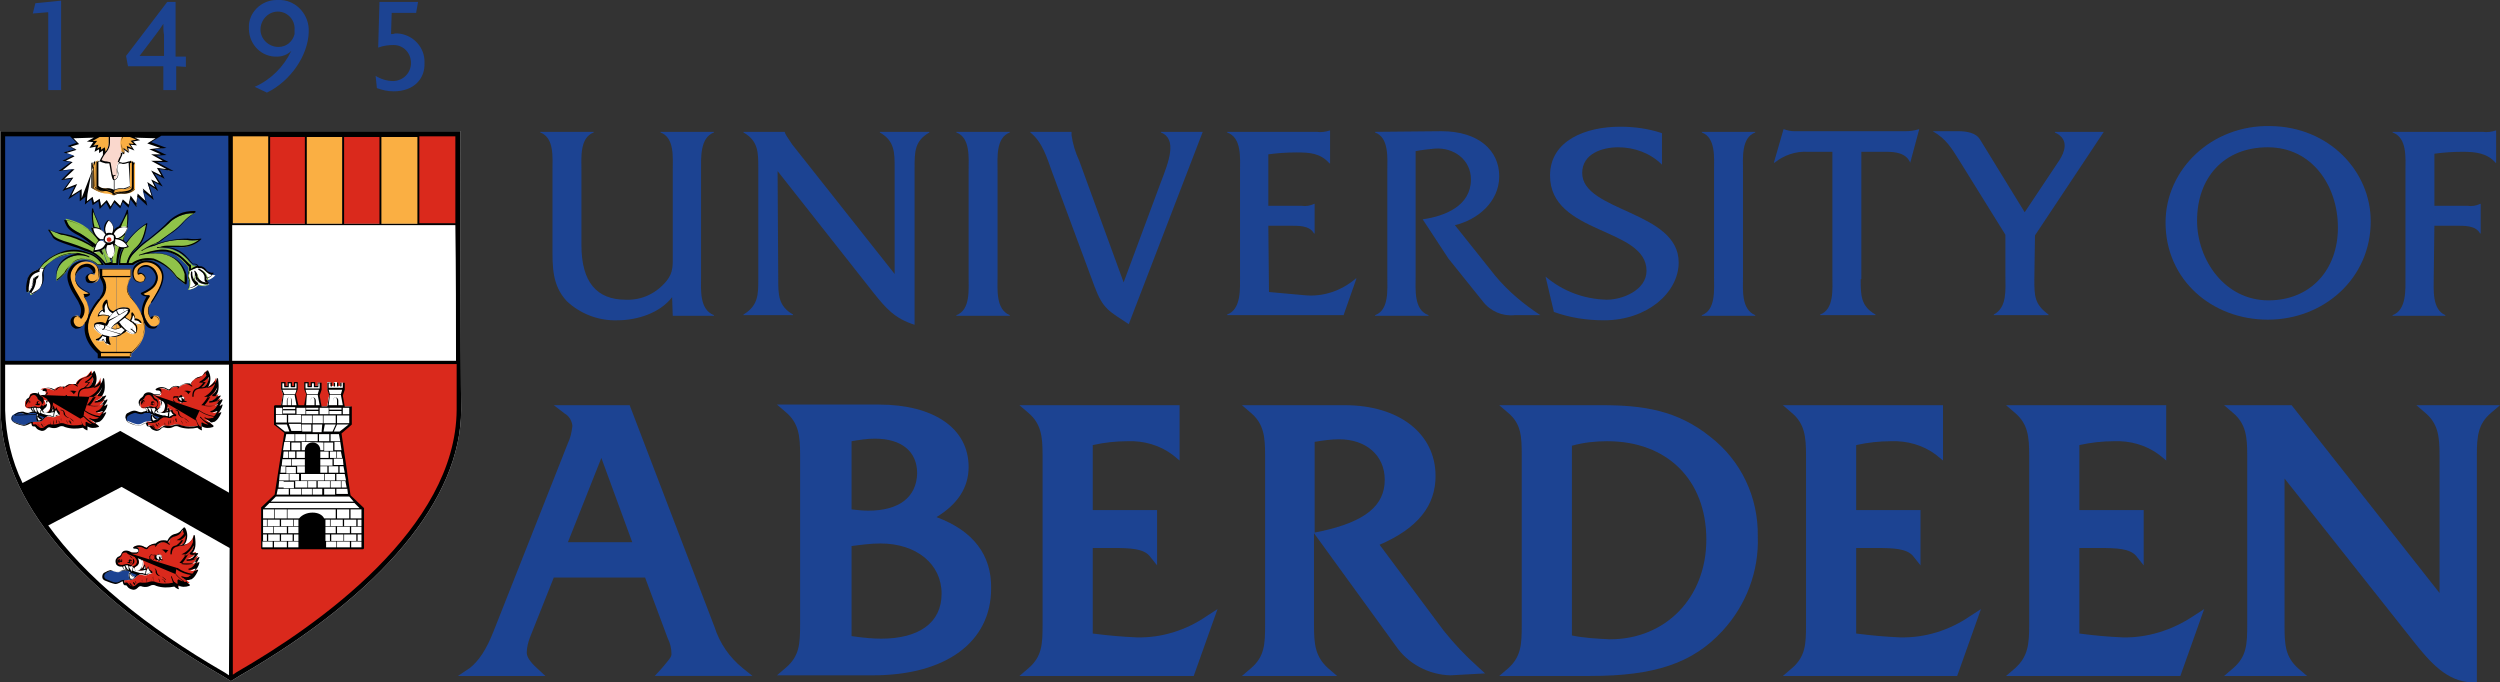 <?xml version="1.0" encoding="utf-8"?>
<!-- Generator: Adobe Illustrator 28.3.0, SVG Export Plug-In . SVG Version: 6.00 Build 0)  -->
<svg version="1.1" id="Layer_1" xmlns="http://www.w3.org/2000/svg" xmlns:xlink="http://www.w3.org/1999/xlink" x="0px" y="0px"
	 viewBox="0 0 388.7 106.1" style="enable-background:new 0 0 388.7 106.1;" xml:space="preserve">
<rect x="0" y="0" width="388.7" height="106.1" fill="#333333" stroke="none"/>
<style type="text/css">
	.st0{fill:#1C4392;}
	.st1{fill:#FFFFFF;}
	.st2{fill:#DA291C;}
	.st3{fill:#FAAF43;}
	.st4{fill:none;}
	.st5{fill:#90C349;}
	.st6{fill:#FAD8CD;}
</style>
<path class="st0" d="M111.1,97.5L97.9,63H86.1l1.7,1.3c0.7,0.4,1.1,1.1,1.2,1.9c-0.1,0.9-0.3,1.9-0.7,2.7L76.8,98
	c-1.2,3.1-2.4,4.8-3.8,5.9l-1.8,1.2h13.6l-1.3-1.2c-1.1-1-1.6-1.8-1.6-2.4c0-0.8,0.2-1.6,0.5-2.4l3.7-9.3h14.2l3.5,9.4
	c0.4,0.8,0.6,1.6,0.6,2.5c0,0.5-0.5,1-1.5,2.2l-1.1,1.2h15.2l-1.5-1.2C113.4,102.2,111.9,100,111.1,97.5z M88.3,84.3l5.2-13.1
	l4.8,13.1H88.3z"/>
<path class="st0" d="M145.6,80.4c3.3-2,5-4.6,5-7.8c0-6-5.4-9.7-14-9.7h-15.8l1.4,1.2c2,1.7,2.2,3.7,2.2,6.6v26.4
	c0,3-0.1,4.9-2.2,6.7l-1.4,1.2h14.9c11.4,0,18.4-5.2,18.4-13.5C154.2,86.3,151.3,82.5,145.6,80.4z M137,99.3c-1.1,0-2.6-0.1-4.6-0.4
	V84.9c1.5-0.2,3-0.4,4.5-0.4c5.6,0,9.5,3.2,9.5,7.8S142.8,99.3,137,99.3z M135,79.4c-0.9,0-1.7-0.1-2.6-0.2V68.6
	c1.2-0.2,2.4-0.4,3.6-0.4c4.2,0,6.6,2,6.6,5.4C142.5,77.3,139.8,79.4,135,79.4L135,79.4z"/>
<path class="st0" d="M176.7,99.1c-2.3-0.1-4.5-0.3-6.8-0.6V85.2h3c2.9,0,4.8,0.1,5.8,1.2l1.2,1.5v-8.6h-10V69.2
	c1.8-0.4,3.6-0.6,5.4-0.6c2.5-0.1,5,0.6,7,2.1l1.1,0.9V63h-24.9l1.4,1.2c2,1.7,2.2,3.7,2.2,6.6v26.4c0,3-0.1,4.9-2.2,6.7l-1.4,1.2
	h27.1l3.7-10.4l-1.7,1.1C184.4,98,180.6,99.2,176.7,99.1z"/>
<path class="st0" d="M224.5,98.1l-10-13.4c6-2.6,8.7-6.1,8.7-10.7c0-6.6-5.7-11-14.1-11h-16l1.4,1.2c2,1.7,2.2,3.7,2.2,6.6v26.4
	c0,3-0.1,4.9-2.2,6.7l-1.4,1.2h14.8l-1.4-1.2c-2-1.8-2.2-3.7-2.2-6.7V82.9l12.7,17.5c1.9,2.8,5.1,4.5,8.5,4.6l5.4-0.3l-1.2-1.1
	C227.8,101.9,226.1,100.1,224.5,98.1z M204.4,82.8V68.7c1.2-0.2,2.5-0.4,3.8-0.4c4.2,0,7.1,2.5,7.1,6.3c0,4-3,6.5-9.9,8L204.4,82.8z
	"/>
<path class="st0" d="M265.9,67.9c-5.1-4.1-10.4-4.9-16.8-4.9h-16l1.4,1.2c2,1.7,2.1,3.6,2.1,6.6v26.4c0,3-0.1,4.9-2.1,6.7l-1.4,1.2
	h14.1c10.1,0,16-2,20.6-7c3.7-4,5.7-9.3,5.5-14.7C273.4,77.3,270.7,71.6,265.9,67.9z M265.3,83.9c0,9-6.3,15.5-15,15.5
	c-2-0.1-4-0.2-5.9-0.6V69.3c1.8-0.5,3.6-0.7,5.5-0.7C259.2,68.6,265.3,74.6,265.3,83.9L265.3,83.9z"/>
<path class="st0" d="M295.4,99.1c-2.3-0.1-4.5-0.3-6.8-0.6V85.2h3c2.9,0,4.8,0.1,5.8,1.2l1.2,1.5v-8.6h-10V69.2
	c1.8-0.4,3.6-0.6,5.4-0.6c2.5-0.1,5,0.6,7,2.1l1.1,0.9V63h-24.9l1.4,1.2c2,1.7,2.2,3.7,2.2,6.6v26.4c0,3-0.1,4.9-2.2,6.7l-1.4,1.2
	h27.1l3.7-10.4l-1.7,1.1C303.1,98,299.3,99.2,295.4,99.1z"/>
<path class="st0" d="M330,99.1c-2.3-0.1-4.5-0.3-6.7-0.6V85.2h3c2.9,0,4.8,0.1,5.8,1.2l1.2,1.5v-8.6h-10V69.2
	c1.8-0.4,3.6-0.6,5.4-0.6c2.5-0.1,5,0.6,7,2.1l1.1,0.9V63h-24.9l1.4,1.2c2,1.7,2.2,3.7,2.2,6.6v26.4c0,3-0.2,4.9-2.2,6.7l-1.4,1.2
	h27.1l3.7-10.4l-1.7,1.1C337.7,98,333.8,99.2,330,99.1z"/>
<path class="st0" d="M375.7,63l1.4,1.2c2,1.7,2.2,3.7,2.2,6.6v21.4l-23-29.2h-10.5l1.4,1.2c2,1.7,2.2,3.7,2.2,6.6v26.4
	c0,3-0.1,4.9-2.2,6.7l-1.4,1.2h12.9l-1.4-1.2c-2-1.8-2.1-3.7-2.1-6.7V74.4L375,99.4c2.9,3.7,5.5,6.6,9.4,6.7h0.7V70.8
	c0-3,0.2-4.9,2.2-6.6l1.4-1.2L375.7,63z"/>
<path class="st0" d="M104.5,46.2c-1.9,2.5-5.5,3.6-8.5,3.6c-2.9,0.1-5.8-1-7.9-3c-2.3-2.5-2.2-5.4-2.2-8.6V26.5c0-2,0.3-5.1-1.9-5.9
	v-0.1h8.3v0.1c-2.2,0.8-1.9,4-1.9,5.9v11.6c0,5.8,2.4,8.5,6.9,8.5c2.5,0.1,4.8-1,6.4-3c1-1.3,0.9-2.4,0.9-4V26.5
	c0-2,0.3-5.1-1.9-5.9v-0.1h8.3v0.1c-2.2,0.8-2,4-2,6V43c0,2-0.3,5.1,2,6v0.1h-6.4L104.5,46.2z"/>
<path class="st0" d="M121,43.4c0,2.4,0,4.2,2.3,5.5v0.1h-7.7v-0.1c2.3-1.4,2.3-3.1,2.3-5.5V26.1c0-2.4,0-4.2-2.3-5.5v-0.1h6.4l0,0
	c0.1,0.4,0.4,0.8,0.6,1.1l0.6,0.9l15.9,20.1V26.1c0-2.4,0-4.2-2.3-5.5v-0.1h7.7v0.1c-2.3,1.3-2.3,3-2.3,5.5v24.4
	c-3.1-1-4.4-2.5-6.4-5l-14.9-18.9L121,43.4z"/>
<path class="st0" d="M150.6,26.6c0-2,0.3-5.2-1.9-6v-0.1h8.3v0.1c-2.2,0.8-1.9,4-1.9,6V43c0,2-0.3,5.1,1.9,6v0.1h-8.3V49
	c2.2-0.8,1.9-4,1.9-6V26.6z"/>
<path class="st0" d="M180.5,28.3c1.2-3.1,2.6-6.7,0-7.7v-0.1h6.5l-11.5,29.9c-3-2-4-2.3-5.3-5.8l-6.6-17.8c-0.8-2.2-1.5-4.7-3.4-6.2
	v-0.1h6.4V21c0.2,1.4,0.6,2.7,1.2,4l6.9,18.9L180.5,28.3z"/>
<path class="st0" d="M197.3,45.4l5.5,0.5c2.9,0.3,5.8-0.7,8-2.6h0.1l-2,5.7h-18.1v-0.1c2.2-0.8,2-4,2-6V26.6c0-2,0.3-5.2-2-6v-0.1
	h13.9c0.7,0.1,1.4,0,2-0.2h0.1v5.1h-0.1c-1.4-1.6-3.1-1.7-5.1-1.7c-1.5,0-3,0.1-4.4,0.3V32h5.2c0.6,0.1,1.3,0,1.9-0.3h0.1v4.6h-0.1
	c-0.7-1.3-2.5-1.2-3.9-1.2h-3.2L197.3,45.4z"/>
<path class="st0" d="M224.1,20.4c5.8,0,9,3,9,7s-3.4,6.8-6.9,7.6l6.3,7.9c2,2.4,4.4,4.4,7,6.1h-4c-1.9,0.2-3.8-0.6-5-2.2l-5.3-6.6
	l-4-6.1c3.5-0.5,7.5-2.1,7.5-6.2c0-3.1-2.7-5-5.6-4.8c-1,0.1-2,0.2-3,0.4V43c0,2-0.3,5.2,2,6v0.1h-8.3V49c2.2-0.8,1.9-4,1.9-6V26.6
	c0-2,0.3-5.2-1.9-6v-0.1L224.1,20.4z"/>
<path class="st0" d="M258.4,25.6c-1.8-1.8-4.3-2.7-6.8-2.7c-2.5,0-5.6,1-5.6,4c0,6,15,5.9,15,13.9c0,4.7-4.9,9-11.6,9
	c-2.7,0-5.3-0.4-7.8-1.3l-1.3-5.5c2.7,2.3,6,3.5,9.5,3.6c2.5,0,6.2-1.5,6.2-4.5c0-6.8-15-5.6-15-14.8c0-5.5,5.6-7.6,10.9-7.6
	c2.2,0,4.4,0.3,6.5,1L258.4,25.6z"/>
<path class="st0" d="M266.5,26.6c0-2,0.3-5.2-1.9-6v-0.1h8.3v0.1c-2.2,0.8-1.9,4-1.9,6V43c0,2-0.3,5.1,1.9,6v0.1h-8.3V49
	c2.2-0.8,1.9-4,1.9-6V26.6z"/>
<path class="st0" d="M289.3,43.4c0,2.5,0,4.2,2.3,5.5v0.1H283v-0.1c2.2-0.8,1.9-4,1.9-6V23.6h-3.8c-1.9-0.1-3.7,0.5-5.2,1.7h-0.1
	l1.5-5.2h0.1c0.5,0.2,1.1,0.3,1.6,0.3h17.3c0.7,0,1.4-0.1,2-0.3h0.1l-1.4,5.2H297c-0.6-1.5-2.3-1.7-3.7-1.7h-3.9V43.4z"/>
<path class="st0" d="M316.3,43.4c0,2.6,0,3.9,2.2,5.5v0.1H310v-0.1c2.1-1.1,1.8-3.9,1.8-6v-6.4l-7.2-11.6c-1.2-1.9-2-3.3-4.1-4.5h4
	c1.4,0,2.7,0.3,3.3,1.2l7,11.4l5.4-8.1c0.7-1.1,1.7-3.2-0.7-4.3v-0.1h7.6l-10.7,16.1L316.3,43.4z"/>
<path class="st0" d="M368.6,34.4c0,8.9-7.3,15.3-16,15.3s-15.9-6.2-15.9-15.1c0-8.3,7.2-15.2,16.3-15
	C362.1,19.7,368.6,26.6,368.6,34.4z M341.6,34.3c0,6.1,4.3,12.4,11.1,12.4c6.6,0,10.8-4.8,10.8-11.3s-4-12.5-10.9-12.5
	S341.6,27.7,341.6,34.3L341.6,34.3z"/>
<path class="st0" d="M378.4,43c0,2-0.3,5.1,1.8,6v0.1h-8.2V49c2.2-0.8,2-4,2-6V26.6c0-2,0.3-5.2-2-6v-0.1H386c0.7,0.1,1.4,0,2-0.2
	h0.1v5H388c-1.3-1.5-3.1-1.7-5.1-1.7c-1.5,0-3,0.1-4.4,0.3V32h5.2c0.6,0.1,1.3,0,1.9-0.3h0.1v4.6h-0.1c-0.7-1.3-2.5-1.2-3.9-1.2
	h-3.2L378.4,43z"/>
<path class="st1" d="M71.6,20.8v-0.4H0.1v0.4c0,0,0,36.8,0,42.9c0,13.9,12.3,28.6,34.5,41.4l1.3,0.8l1.3-0.8
	c22.2-12.8,34.5-27.5,34.5-41.4C71.6,57.7,71.6,20.8,71.6,20.8z"/>
<path class="st2" d="M35.8,105.5c0-0.4,0-25.5,0-49.2c0-0.1,35.4,0,35.4,0c0,2.7,0,6.2,0,7.5C71.3,87.4,36,104.9,35.8,105.5"/>
<rect x="47.5" y="21.1" class="st3" width="5.8" height="13.7"/>
<rect x="53.3" y="21.1" class="st2" width="5.8" height="13.7"/>
<rect x="59.1" y="21.1" class="st3" width="5.9" height="13.7"/>
<rect x="65.1" y="21.1" class="st2" width="6" height="13.7"/>
<rect x="41.8" y="21.1" class="st2" width="5.7" height="13.7"/>
<rect x="36" y="21.1" class="st3" width="5.8" height="13.6"/>
<rect x="0.4" y="20.8" class="st0" width="35.4" height="35.5"/>
<line class="st4" x1="46.5" y1="85.2" x2="48.4" y2="85.2"/>
<line class="st4" x1="48.4" y1="85.2" x2="50.6" y2="85.2"/>
<polyline class="st1" points="43.7,60.5 43.7,59.5 44.2,59.5 44.2,60.1 44.7,60.1 44.7,59.5 45.3,59.5 45.3,60.1 45.8,60.1 
	45.8,59.5 46.2,59.5 46.2,60.5 43.7,60.5 "/>
<polyline class="st1" points="47.4,60.5 47.4,59.5 47.9,59.5 47.9,60 48.4,60 48.4,59.5 48.9,59.5 48.9,60 49.4,60 49.4,59.5 
	49.8,59.5 49.8,60.5 47.4,60.5 "/>
<polyline class="st1" points="50.9,60.5 50.9,59.4 51.4,59.4 51.4,60 51.9,60 51.9,59.4 52.4,59.4 52.4,60 52.9,60 52.9,59.5 
	53.4,59.5 53.4,60.5 50.9,60.5 "/>
<polyline class="st1" points="44.3,67.3 42.9,77.1 54.3,77.1 52.8,67.3 44.3,67.3 "/>
<polyline class="st1" points="42.8,66 42.8,63.2 54.5,63.2 54.5,66 52.8,67.3 44.3,67.3 42.8,66 "/>
<polyline class="st1" points="40.7,79.1 40.7,85.2 56.3,85.2 56.3,79.1 54.3,77 42.8,77 40.7,79.1 "/>
<line class="st4" x1="47.4" y1="73.6" x2="43.4" y2="73.6"/>
<polyline class="st1" points="43.7,63.1 44,61.3 43.7,60.5 46.2,60.5 45.9,61.3 46.2,63.1 43.7,63.1 "/>
<polyline class="st1" points="47.4,63.1 47.7,61.3 47.4,60.5 49.8,60.5 49.5,61.3 49.8,63.1 47.4,63.1 "/>
<polyline class="st1" points="50.9,63.1 51.2,61.3 50.9,60.5 53.4,60.5 53.1,61.3 53.4,63.1 50.9,63.1 "/>
<path class="st1" d="M43.7,63.1h0.9v-0.9c0.1-0.6,0.7-0.6,0.7,0v0.9h0.9l-0.3-1.7h-1.8L43.7,63.1z"/>
<path class="st1" d="M47.4,63.1h0.9v-0.8c0.1-0.6,0.7-0.6,0.7,0v0.8h0.9l-0.3-1.7h-1.9L47.4,63.1z"/>
<path class="st1" d="M50.9,63.1h0.9v-0.8c0.1-0.6,0.7-0.6,0.7,0v0.8h0.9l-0.3-1.7h-1.9L50.9,63.1z"/>
<path class="st3" d="M18.1,43h2.3c-0.5,1-1,1.9,0,3.3s4.2,5,0.1,8.6h-2.4"/>
<path class="st3" d="M18.1,43h-2.3c0.5,1,1,1.9,0,3.3s-4.3,5-0.1,8.6h2.4"/>
<path class="st3" d="M23.5,49.6c-0.5-0.7-0.6-1.7-0.1-2.4c0.4-1,2.5-3.3,1.7-5.1c-0.6-1.2-2-1.8-3.3-1.2c-0.4,0.2-0.7,0.4-0.9,0.7
	c-0.3,0.6-0.3,1.3,0,1.8c0.2,0.4,0.7,0.5,1.1,0.5c0.4-0.1,0.6-0.5,0.6-0.8c-0.1-0.3-0.3-0.5-0.6-0.6c-0.2,0-0.3,0.1-0.5,0.1
	c-0.1-0.3,0-0.7,0.3-0.9c0.4-0.4,0.9-0.5,1.4-0.3c0.8,0.3,1.4,1.1,1.3,2c-0.2,0.6-0.3,1.4-2.3,2.2c0.2,0.3,0.6,0.4,1,0.3
	c-0.9,1.5-1.4,3,0.1,4.6c0.4,0.4,1,0.3,1.3,0c0.3-0.3,0.3-0.8,0.1-1.2c-0.2-0.2-0.5-0.3-0.8-0.2C23.7,49.3,23.6,49.4,23.5,49.6"/>
<path class="st3" d="M12.6,49.6c0.6-0.7,0.6-1.7,0.1-2.4c-0.4-1-2.5-3.3-1.6-5.1c0.6-1.2,2-1.8,3.3-1.2c0.4,0.2,0.7,0.4,0.9,0.8
	c0.3,0.6,0.3,1.3,0,1.8c-0.2,0.4-0.7,0.5-1.1,0.4c-0.4-0.1-0.6-0.5-0.6-0.8c0.1-0.3,0.3-0.5,0.6-0.5c0.2,0,0.3,0.1,0.5,0.1
	c0.1-0.3,0-0.7-0.3-0.9c-0.4-0.4-0.9-0.5-1.4-0.3c-0.8,0.3-1.4,1.1-1.3,2c0.2,0.7,0.3,1.4,2.3,2.2c-0.2,0.3-0.6,0.4-1,0.3
	c0.9,1.5,1.4,3-0.1,4.6c-0.4,0.4-1,0.3-1.4-0.1c0,0,0,0-0.1-0.1c-0.2-0.3-0.2-0.8,0-1.1c0.2-0.2,0.5-0.3,0.8-0.2
	C12.4,49.3,12.5,49.4,12.6,49.6"/>
<path class="st1" d="M16.1,48.5c-0.1-0.7-0.3-1,0.4-1.8c0.1,1.2,0.3,1.6,1.1,1.8s3,1.4,3.4,2.2s0.1,1.5-0.7,1.2
	c-0.7-0.3-1.4-0.8-1.9-1.5c-0.5-0.6-1.2-1-1.8-1.4c-0.5-0.1-1-0.1-1.4,0.1c0.2-0.7,0.4-0.9,0.8-1C16.1,48.3,16.1,48.4,16.1,48.5z"/>
<path class="st1" d="M16,52.7c0.1,0.5,0.5,0.9,1,1c-0.3-0.5-0.3-1-0.1-1.5c0.2-0.7,0.5-1.3,1.1-1.8c0.7-0.5,1.3-1,1.9-1.6
	c0.5-0.5,0.4-0.9-0.4-1c-1.2-0.1-2.4,0.7-2.7,1.9c-0.8,1.7-0.5,1.9-0.9,2.5c-0.2,0.3-0.6,0.6-0.9,0.8c0.4,0.1,0.8,0.1,1.2,0
	C16.1,52.9,16,52.8,16,52.7z"/>
<path class="st1" d="M19,50.9c-1,0.4-1.1,0.4-1.9,0c-0.5-0.4-1.2-0.6-1.9-0.6c-0.7,0-0.6,0.5-0.6,0.7c0.9,1.3,2.6,1.8,4.1,1.1
	c0.3-0.2,0.6-0.4,0.8-0.6C19.4,51.3,19.2,51.1,19,50.9"/>
<path class="st1" d="M20.3,49.9c0.2-0.3,0.3-0.7,0.2-1.1c0.3,0.2,0.5,0.6,0.5,1c0.4,0,0.8,0.2,1,0.6c-0.3-0.1-0.7,0-1,0.1
	C20.7,50.3,20.5,50.1,20.3,49.9z"/>
<path class="st1" d="M16.9,36.4c-0.1,0-0.2,0.1-0.3,0.1c-0.5-0.7-0.3-1.7,0.3-2.3c0.9,0.8,0.9,1.5,0.6,2.2c-0.2,0-0.2-0.1-0.3,0
	L16.9,36.4"/>
<path class="st5" d="M14.6,35.5c0.4,0,0.7,0,1,0.2c-0.4-1-1.2-3-1.2-3.2C14.3,33.5,14.4,34.5,14.6,35.5z"/>
<path class="st5" d="M19.7,37.8c0.8-1.2,1.9-2.2,3.1-3c-0.4,2.5-1.1,3.2-1.6,3.7c-0.8,0.7-1.3,1.6-1.6,2.6h-0.5h-0.6
	c0-0.8,0.2-1.6,0.5-2.3L19.7,37.8z"/>
<path class="st5" d="M19.8,32.8c-0.3,0.9-0.7,1.7-1.2,2.5l-0.8,2.8l-0.4,2.2c0,0.3,0,0.5,0,0.8h0.7c0-0.9,0.2-1.7,0.6-2.5
	C18.8,38.5,20.2,35,19.8,32.8z"/>
<polygon class="st1" points="20.5,21.2 21.5,21.7 20.5,21.9 21.1,22.5 20.1,22.3 20.7,23.2 19.9,22.8 20.1,23.6 19.3,23 19.4,23.9 
	18.8,23.5 18.5,24.5 18.2,23.8 17.9,24.3 17.6,23.7 16.8,24.4 16.9,23.5 16.2,23.8 16.1,23 15.6,23.5 15.6,22.9 14.9,23.3 
	15.1,22.6 14.2,22.8 14.8,22 13.9,21.9 15,21.3 11.2,21.3 12.1,22.3 10.7,22.8 11.8,23.2 10.1,23.7 11.5,24.2 10,24.9 11.2,25.2 
	9.4,26.5 11.4,26.3 9.8,27.9 11.3,27.7 10,29.5 11.8,28.8 10.9,30.7 12.6,29.6 12.6,31 13.5,30.3 13.5,31.5 14.4,30.7 14.6,31.6 
	15.5,31 15.7,32.2 16.6,31.2 17.2,32.3 17.9,31.3 18.7,32.2 19.1,31.2 20,32.1 20.3,30.8 21.2,32 21.4,30.4 22.7,31.7 22.2,29.6 
	23.7,30.8 23,28.6 24.3,29.5 23.7,28.1 25,28.8 23.7,26.8 25.3,27.6 24.6,26.2 26.4,26.5 23.9,25.1 25.7,25.1 23.9,24.1 25.4,24.1 
	23.6,23.2 25.4,23 23.2,22.2 24.6,21.3 "/>
<path class="st1" d="M14.6,22.3"/>
<path class="st1" d="M16.2,23.6"/>
<path class="st1" d="M20.8,22.2"/>
<path class="st1" d="M19,23.6"/>
<path class="st1" d="M19.4,23.6"/>
<path class="st1" d="M16.2,36.9"/>
<path class="st1" d="M16.2,36.9c0,0.1-0.1,0.3-0.1,0.4c-0.2-0.1-0.4-0.1-0.6,0c-0.6-0.4-1.1-1.1-1.2-1.9c0.9-0.1,1.7,0.3,2.2,1.1
	L16.2,36.9"/>
<path class="st1" d="M17,38.1c0.5,0,0.9-0.4,0.9-0.9c0-0.5-0.4-0.9-0.9-0.9s-0.9,0.4-0.9,0.9c0,0,0,0,0,0
	C16.1,37.7,16.5,38.1,17,38.1C17,38.1,17,38.1,17,38.1z"/>
<path class="st1" d="M17,37.2"/>
<path class="st2" d="M17,37.6c0.2,0,0.4-0.2,0.3-0.4c0-0.2-0.2-0.3-0.3-0.3c-0.2,0-0.4,0.1-0.4,0.3c0,0.2,0.1,0.4,0.3,0.4
	C16.9,37.6,17,37.6,17,37.6"/>
<path class="st2" d="M17,37.2"/>
<path class="st1" d="M18.2,37.1c0.8-0.3,1.5-0.9,1.7-1.8c-0.8-0.2-1.6,0-2.1,0.6c-0.1,0.1-0.3,0.3-0.4,0.5c0.1,0,0.2,0.1,0.2,0.2
	l0.2,0.3"/>
<path class="st1" d="M17.9,37.3c0-0.1,0-0.2,0-0.3c0.9,0,1.7,0.5,2.1,1.3c-0.4,0.2-0.9,0.2-1.3,0.2c-0.4-0.1-0.7-0.4-1-0.7
	c0.1,0,0.1-0.1,0.2-0.2L17.9,37.3"/>
<path class="st5" d="M22,39c0.6-0.3,1.3-0.6,2-0.8c1.6-0.7,3.3-1,5-0.9c0.7,0.1,1.3,0.1,2,0c0.4-0.2-1.3,1.4-3.2,1.1
	c-0.6,0-1.3,0-1.9,0c-0.7,0.1-1.6,0.3-1.4,0.2c0.3,0,0.6,0,0.9,0c0.7,0,1.3,0.1,1.9,0.4c0.7,0.3,1.3,0.8,1.8,1.3
	c0.2,0.3,0.5,0.6,0.8,0.9c0.1,0.1,0.1,0.1,0.3,0.1c0.2,0,0.4,0.1,0.5,0.3c0.1,0.2,0.4,0.1,0.6,0.2c0.3,0.1,0.6,0.4,0.9,0.7
	c0.3,0.3,0.7,0.4,1.1,0.4c-0.7,0.6-1.1,0.7-1.1,0.7c-0.2-0.7-0.4-1.3-1.2-1.5c0.4,0.2,0.7,0.5,0.9,0.9c0.1,0.3,0.1,0.5,0.1,0.8
	c0.1,0.2,0.2,0.4,0.4,0.6c-0.9-0.2-1.6-0.4-1.7-1.1s-0.4-0.8-0.4-0.8c0.1,0.4,0.2,0.7,0.3,1.1c0.1,0.2,0.2,0.4,0.4,0.5
	c0.3,0.2,0.7,0.3,1.1,0.4c-1.2,0-2-0.1-2.1-1.8c-0.1,0.4,0,0.9,0.1,1.3c0.1,0.2,0.3,0.4,0.5,0.5c-0.4,0.3-0.8,0.5-1.4,0.6
	c0.3-0.5,0.3-1.1,0.1-1.7c-0.1-0.3-0.1-0.6,0-0.8c0.1-0.2-0.1-0.4,0-0.6c0-0.1,0-0.3,0-0.4c0-0.1-0.2-0.2-0.3-0.4
	c-0.5-0.5-1-1-1.5-1.4C26.8,39.3,26,39,25.1,39c-1.2,0.1-2.3,0.3-3.4,0.7c0,0,5.8-1.8,7.1,3c0.1,0.5,0.1,1,0,1.5c0,0-1.1-0.8-1.3-1
	c0,0-2.9-4.6-6.9-2h-0.8c0.1-0.7,0.5-1.3,1-1.8c0.6-0.6,1.2-1.2,1.9-1.7c0.7-0.5,3-2.4,3.3-2.8c0.5-0.5,1.1-0.9,1.8-1.3
	c0.8-0.3,1.6-0.5,2.5-0.5c-0.7,0.4-1.3,0.8-1.8,1.4c-0.6,0.6-1.2,1.2-1.8,1.6c-0.4,0.3-1.1,0.8-1.4,1c-0.3,0.2-0.6,0.5-0.9,0.7
	C23.6,38.2,22.8,38.6,22,39"/>
<path class="st5" d="M16.7,41.1h-0.4c-0.7-1.1-1.9-1.9-3.2-2.3c-1.2-0.5-1.4-0.5-2.5-0.9s-2.2-0.7-2.4-1.1s-0.7-1.1-0.7-1.1
	c0.7,0.3,1.4,0.6,2.2,0.7c0.5,0.1,0.9,0.2,1.4,0.3c1.3,0.4,2.6,1,3.7,1.8c0.4,0.3,0.7,0.6,1,1c0.1,0.4-0.3-0.6-0.3-0.6l-0.6-0.7
	c-0.7-0.8-1.6-1.4-2.5-1.9c-1.9-0.9-1.9-1.4-2.2-2.3c0.9,0.2,1.9,0.5,2.7,1c0.3,0.2,0.4,0.3,0.7,0.5c0.7,0.5,1.3,1.2,1.8,1.9"/>
<path class="st5" d="M15.4,37.5c0.9,1,1.6,2.3,2,3.6h-0.6"/>
<path class="st5" d="M14,39.9c-1.3-0.5-2.7-0.3-3.8,0.5c-1.1,0.7-1.6,2-1.4,3.3c0.5-0.4,0.9-0.8,1.3-1.2c0.3-0.5,0.7-1,1.1-1.5
	c1.2-1,2.9-0.9,4,0.2h0.4H16c-0.5-0.9-1.4-1.6-2.5-1.9c-1.3-0.5-2.7-0.5-4,0c-0.9,0.2-1.7,0.7-2.3,1.3c-0.8,0.6-1.1,1.3-1.3,1.4
	s-0.5,0.2-0.5,0.2c-0.6,0.3-1.1,0.9-1.1,1.6c-0.2,0.8-0.2,2,0.2,1.6C4.7,45,5,44.6,5.1,44.1c0.1-0.4,0.1-0.6,0.3-0.9
	c0.1-0.1,0.3-0.2,0.4-0.3c0,0.2-0.1,0.3-0.3,0.5c-0.1,0.1-0.1,0.3-0.1,0.5c-0.1,0.5-0.3,1-0.6,1.4c-0.2,0.2-0.2,0.9,0.3,0.4
	s1.5-1,1.4-2.2c0-0.8-0.2-1,0.2-1.7c0.9-1.1,2.2-1.9,3.7-2.2C11.7,39.3,12.9,39.4,14,39.9"/>
<path class="st1" d="M16.2,37.7c0.1,0.1,0.2,0.2,0.3,0.3c-0.4,0.7-0.4,1.1-2,1.3c0.3-1.1,0.5-1.6,0.9-1.8c0.2-0.1,0.5-0.1,0.7,0v0.1
	L16.2,37.7"/>
<path class="st1" d="M17.2,38c0.1,0,0.3-0.1,0.4-0.2c0.5,0.8,0.3,1.8-0.3,2.5c-0.8-0.5-1.1-1.5-0.7-2.4c0.1,0.1,0.2,0.1,0.3,0.1
	L17.2,38"/>
<rect x="15.8" y="41.8" class="st3" width="4.6" height="1.2"/>
<rect x="15.6" y="54.8" class="st3" width="4.8" height="0.7"/>
<polygon class="st3" points="14.9,21.3 20.5,21.2 21.5,21.7 20.5,21.9 21.1,22.5 20.1,22.4 20.7,23.2 19.8,22.8 20.1,23.6 
	19.3,23.1 19.4,23.9 18.8,23.5 18.5,24.5 18.2,23.8 17.8,24.3 17.6,23.7 16.8,24.4 16.9,23.5 16.2,23.8 16.1,23 15.5,23.5 
	15.5,22.9 14.9,23.3 15.1,22.5 14.2,22.8 14.8,22 13.9,21.9 "/>
<path class="st3" d="M15.2,24.9l-0.8,0.6v3.8c0.4,0.3,0.8,0.5,1.2,0.6c0.3,0.1,0.6,0.2,0.9,0.2c0.4,0,0.8,0.1,1.1,0.3
	c0.3-0.2,0.7-0.3,1.1-0.3c0.3,0,0.6,0,0.9,0c0.5,0,1-0.2,1.4-0.6v-4.2l-0.3,0.2v-0.3l-0.2,0.1v-0.3l-0.3,0.2v3.6
	c-0.2,0.2-0.5,0.3-0.7,0.3c-0.2,0-0.4,0-0.6,0c-0.4,0-0.8,0.1-1.1,0.3c-0.4-0.2-0.8-0.3-1.2-0.2c-0.5,0-0.9-0.1-1.3-0.4L15.2,24.9"
	/>
<path class="st1" d="M16.4,25.3c-0.4-0.1-0.8-0.2-1.2-0.4v4c0.3,0.3,0.8,0.4,1.2,0.4c0.4,0,0.9,0.1,1.3,0.3c0.5-0.2,1-0.3,1.5-0.2
	c0.4,0,0.7-0.2,1-0.4v-3.7c-0.3,0.2-0.7,0.2-1,0.2c-0.5-0.1-1-0.1-1.5,0.1L17,25.3L16.4,25.3z"/>
<path class="st6" d="M16.4,23.6c0.3-0.4,0.5-0.9,0.5-1.4v-1h2c-0.1,0.4-0.2,0.7-0.2,1.1c0.3,1.9,0.1,1.9,0.1,1.9
	c-0.3,0.8-0.7,1.7-0.7,1.7l0.1,0.9c0.1,0.4-0.2,1.1-0.5,1.1s-0.3-0.4-0.3-0.4s0,0.1-0.1-0.4c-0.1-0.6-0.2-1.2-0.3-1.8
	c-0.2,0-0.3-0.1-0.5-0.1c-0.3,0-0.6-0.1-0.9-0.2c0.2-0.5,0.4-0.9,0.7-1.3L16.4,23.6"/>
<path class="st1" d="M6.9,41.7c-0.4,0.7-0.3,0.9-0.3,1.7c0.1,1.2-0.8,1.8-1.4,2.2s-0.6-0.2-0.3-0.4c0.3-0.4,0.5-0.9,0.6-1.4
	c0-0.2,0-0.3,0.1-0.5c0.1-0.1,0.2-0.3,0.3-0.5c-0.2,0.1-0.3,0.2-0.4,0.3c-0.2,0.2-0.2,0.4-0.3,0.9c-0.1,0.5-0.3,1-0.7,1.3
	c-0.4,0.4-0.3-0.8-0.2-1.6c0-0.7,0.5-1.3,1.1-1.6L6,41.9l0.3-0.4L6.9,41.7z"/>
<path class="st1" d="M29.5,42.2c-0.1,0.1,0.1,0,0,0.3c-0.1,0.2-0.2,0.5,0,0.8c0.2,0.5,0.1,1.2-0.1,1.7c0.5,0,1-0.3,1.4-0.6
	c-0.2-0.1-0.4-0.3-0.5-0.5c-0.2-0.4-0.2-0.9-0.1-1.3c0.1,1.8,0.9,1.8,2.1,1.8c-0.4-0.1-0.7-0.2-1.1-0.4c-0.2-0.1-0.4-0.3-0.4-0.5
	c-0.1-0.4-0.1-0.7-0.3-1.1c0,0,0.2,0.1,0.4,0.8s0.8,0.9,1.7,1.1c-0.2-0.1-0.3-0.3-0.4-0.6c0-0.3-0.1-0.5-0.1-0.8
	c-0.2-0.4-0.5-0.7-0.9-0.9c0.8,0.2,1,0.7,1.2,1.5c0,0,0.4,0,1.1-0.7c-0.4,0-0.8-0.2-1.1-0.4c-0.2-0.3-0.5-0.5-0.9-0.7
	c-0.2-0.1-0.5,0-0.6-0.2C30.3,41.7,29.8,41.9,29.5,42.2z"/>
<path class="st2" d="M5.8,65.6c0.4,0,0.8-0.2,1-0.5c0.2-0.3,0.6-0.4,1-0.3c0.4,0.1,0.6,0.1,0.8,0s0.2-0.2,0.7-0.2
	c-0.7-0.7-1.1-0.5-1.7-0.4c-0.6,0.1-1.2-0.2-1.4-0.8l-0.4,0.1c-0.3-0.2-0.8-0.1-0.8-0.1s-1,0.4-1.1-0.4s0.3-0.8,0.3-0.8
	c0.2,0,0.4-0.5,0.4-0.5C4.6,61.1,5,61.2,5,61.2c0.2-0.1,1.1,0.2,1.1,0.2s0,0.1,0.6,0.1S7.1,61,7.1,61c-0.1-0.6-0.8-0.4-0.8-0.4
	c0.5-0.6,2,0.1,2,0.1c0.4-0.5,1.1-0.7,1.7-0.5c0.5-0.5,1.2-0.6,1.8-0.4c0-0.9,1.6-1.3,1.6-1.3c0.2-0.1,0.8-0.9,0.8-0.9
	c0.9,2.5-0.8,2.7-0.8,2.7l0.8-0.1c0.7-0.2,1.3-0.8,1.4-1.5c0.2,1.6,0.1,2.1-0.5,2.7c0.3,0.1,0.6,0,0.9-0.1c-0.2,0.6-0.8,1-1.4,1.1
	c0.6,0,1.2-0.2,1.7-0.5c-0.2,0.5-0.5,1-1,1.2c0.6-0.2,0.9-0.3,1-0.4c-0.4,1.1-0.9,1.4-1.3,1.5c0.4,0,0.8-0.1,1.2-0.3
	c-0.6,1.2-0.9,1.3-1.1,1.4c-0.4,0.1-0.8,0.1-1.1-0.1c0.6,0.4,0.9,0.7,1.1,0.8c-0.6,0.2-1.2,0.2-1.7-0.2c-0.1,0.3,0,0.5,0.1,0.8
	c-0.2,0-0.5-0.2-0.6-0.4l-0.1,0c-0.9,0.2-1.9,0.2-2.8-0.1c-0.3-0.2-0.7-0.1-1.1,0c-0.4,0.1-0.7,0.2-1.1,0.1c-0.3-0.1-0.5,0-0.7,0.2
	c-0.2,0.2-0.7,0.7-1.5-0.1c-0.2-0.2-0.3-0.2-0.5-0.2s-0.2-0.5-0.2-0.6L5.8,65.6"/>
<path class="st1" d="M6.1,63.3"/>
<path class="st1" d="M6.2,63.3C6.4,63.8,7,64.1,7.6,64c0.6-0.1,1-0.3,1.7,0.4c-0.5,0-0.5,0.1-0.7,0.2s-0.3,0.1-0.8,0
	c-0.4-0.1-0.8,0-1,0.3c-0.2,0.3-0.4,0.5-0.9,0.5"/>
<path class="st0" d="M7.5,64.6c-0.5-0.1-1-0.2-1.5-0.5C5.7,64,5.3,64,4.9,64.1c-0.6,0.1-0.5,0.5-1.6,0.1C3.1,64,2.8,64,2.1,64.5
	c-0.3,0.1-0.4,0.5-0.3,0.8c0.1,0.2,0.2,0.3,0.4,0.3c1.2,0.5,1.5,0.6,2.1,0.3c0.3-0.2,0.6-0.3,1-0.3c0.3,0,0.7-0.1,1-0.1
	c0.2,0,0.4-0.2,0.5-0.4C7,64.9,7.2,64.7,7.5,64.6"/>
<path class="st1" d="M10.4,62.6c0.3,0,0.5-0.2,0.5-0.5c0-0.3-0.2-0.5-0.5-0.5c-0.3,0-0.5,0.2-0.5,0.5l0,0
	C9.9,62.3,10.1,62.6,10.4,62.6"/>
<path class="st1" d="M10.4,62.1"/>
<path class="st1" d="M5.2,63.2c-0.1,0.3-0.1,0.6,0,0.9c-0.3-0.1-0.5-0.4-0.6-0.7"/>
<path class="st1" d="M6,65.5c-0.5-0.4-0.2-1.2-0.2-1.2c0.3,0.3,0.4,0.7,0.9,0.8c-0.1,0.1-0.2,0.2-0.3,0.2C6.3,65.4,6.1,65.5,6,65.5"
	/>
<path class="st1" d="M5.1,63.2c0.1,0.4,0.3,0.7,0.6,1c0.1-0.5-0.1-0.5,0.3-0.8"/>
<path class="st1" d="M5.6,63.3c0.1,0.5,0.3,0.9,0.6,1.2c0-0.7,0.2-0.8,0.2-0.8"/>
<path class="st1" d="M9.3,64.4c-0.2,0-0.4,0-0.6,0.2c-0.1,0.1-0.2,0.2-0.3,0.2c0-0.4,0.1-0.9,0.4-1.2C8.8,63.9,9,64.2,9.3,64.4"/>
<path class="st1" d="M6.8,63.5c-0.2,0.1-0.2,0.2-0.2,0.4c0,0,0,0,0,0C6.7,64,6.7,64,6.8,64.1C7,64.1,7.3,64.1,7.4,64
	c0.2-0.1,0.4-0.4,0.4-0.6c0.1-0.6-0.1-1.2-1-1.2c0.3,0.3,0.4,0.8,0.1,1.1C6.9,63.3,6.8,63.4,6.8,63.5"/>
<path class="st1" d="M7.8,64c0.2-0.2,0.4-0.5,0.4-0.8c0.1,0.2,0.2,0.4,0.2,0.6C8.2,63.9,8,63.9,7.8,64"/>
<path class="st2" d="M23.7,65.6c0.4,0,0.8-0.2,1-0.5c0.2-0.3,0.6-0.4,1-0.3c0.4,0.1,0.6,0.1,0.8,0s0.2-0.2,0.7-0.2
	c-0.7-0.7-1.1-0.5-1.7-0.4c-0.6,0.1-1.2-0.2-1.4-0.8l-0.4,0.1c-0.3-0.2-0.8-0.1-0.8-0.1s-1,0.4-1.1-0.4s0.3-0.8,0.3-0.8
	c0.2,0,0.4-0.5,0.4-0.5c0.1-0.5,0.5-0.5,0.5-0.5c0.2-0.1,1.1,0.2,1.1,0.2s0,0.1,0.6,0.1S25,61,25,61c-0.1-0.6-0.8-0.4-0.8-0.4
	c0.5-0.6,2,0.1,2,0.1c0.4-0.5,1.1-0.7,1.7-0.5c0.5-0.5,1.2-0.6,1.8-0.4c0-0.9,1.6-1.3,1.6-1.3c0.2-0.1,0.8-0.9,0.8-0.9
	c1,2.5-0.8,2.7-0.8,2.7l0.8-0.1c0.7-0.2,1.3-0.8,1.5-1.5c0.2,1.6,0,2.1-0.5,2.7c0.3,0.1,0.6,0,0.9-0.1c-0.2,0.6-0.8,1-1.4,1.1
	c0.6,0,1.2-0.2,1.7-0.5c-0.2,0.5-0.5,1-1,1.2c0.4-0.1,0.7-0.2,1-0.4c-0.4,1.1-1,1.4-1.3,1.5c0.4,0,0.9-0.1,1.2-0.3
	c-0.5,1.2-1,1.3-1.1,1.4c-0.4,0.1-0.8,0.1-1.2-0.1c0.6,0.4,0.9,0.7,1.1,0.8c-0.6,0.2-1.2,0.2-1.7-0.2c-0.1,0.3,0,0.5,0,0.8
	c-0.2,0-0.5-0.2-0.6-0.4l0,0c-0.9,0.2-1.9,0.2-2.8-0.1c-0.3-0.2-0.7-0.1-1.1,0c-0.4,0.1-0.7,0.2-1.1,0.1c-0.3-0.1-0.5,0-0.7,0.2
	c-0.2,0.2-0.7,0.7-1.5-0.1c-0.2-0.2-0.3-0.2-0.5-0.2s-0.2-0.5-0.2-0.6L23.7,65.6"/>
<path class="st1" d="M24,63.3"/>
<path class="st1" d="M24.1,63.3c0.2,0.6,0.8,0.9,1.4,0.8c0.6-0.1,1-0.3,1.7,0.4c-0.5,0-0.5,0.1-0.7,0.2s-0.3,0.1-0.8,0
	c-0.4-0.1-0.8,0-1,0.3c-0.3,0.3-0.4,0.5-0.9,0.5"/>
<path class="st0" d="M25.3,64.6c-0.5-0.1-1-0.2-1.5-0.5c-0.3-0.2-0.7-0.2-1.1-0.1c-0.6,0.1-0.5,0.5-1.6,0.1
	c-0.2-0.1-0.5-0.1-1.2,0.3c-0.3,0.1-0.4,0.5-0.3,0.8c0.1,0.2,0.2,0.3,0.4,0.3c1.2,0.5,1.5,0.6,2.1,0.3c0.3-0.2,0.6-0.3,1-0.3
	c0.3,0,0.7-0.1,1-0.1c0.2,0,0.4-0.2,0.5-0.4C24.8,64.9,25.1,64.7,25.3,64.6"/>
<path class="st1" d="M28.2,62.6c0.3,0,0.5-0.2,0.5-0.5c0-0.3-0.2-0.5-0.5-0.5s-0.5,0.2-0.5,0.5l0,0C27.7,62.3,27.9,62.6,28.2,62.6"
	/>
<path class="st1" d="M28.2,62.1"/>
<path class="st1" d="M23.1,63.2c-0.1,0.3-0.1,0.6,0,0.9c-0.3-0.1-0.5-0.4-0.6-0.7"/>
<path class="st1" d="M23.8,65.5c-0.5-0.4-0.2-1.2-0.2-1.2c0.3,0.3,0.4,0.7,0.9,0.8c-0.1,0.1-0.2,0.2-0.3,0.2
	C24.1,65.4,24,65.5,23.8,65.5"/>
<path class="st1" d="M23,63.2c0.1,0.4,0.3,0.7,0.6,1c0.1-0.5-0.1-0.5,0.3-0.8"/>
<path class="st1" d="M23.4,63.3c0.1,0.5,0.3,0.9,0.6,1.2c0-0.7,0.2-0.8,0.2-0.8"/>
<path class="st1" d="M27.1,64.4c-0.2,0-0.4,0-0.6,0.2c-0.1,0.1-0.2,0.2-0.3,0.2c0-0.4,0.1-0.9,0.4-1.2
	C26.6,63.9,26.8,64.2,27.1,64.4"/>
<path class="st1" d="M24.6,63.5c-0.2,0.1-0.2,0.2-0.2,0.4c0,0,0,0,0,0c0.1,0.1,0.1,0.1,0.3,0.2c0.2,0.1,0.4,0.1,0.6-0.1
	c0.2-0.1,0.4-0.4,0.4-0.6c0.1-0.6,0-1.2-1-1.2c0.3,0.3,0.4,0.8,0.1,1.1C24.8,63.3,24.7,63.4,24.6,63.5"/>
<path class="st1" d="M25.7,64c0.2-0.2,0.4-0.5,0.4-0.8c0.1,0.2,0.2,0.4,0.2,0.6C26,63.9,25.8,63.9,25.7,64"/>
<path class="st2" d="M20.1,90.2c0.4,0,0.8-0.2,1-0.5c0.2-0.3,0.6-0.4,1-0.3c0.4,0.1,0.6,0.1,0.8,0s0.2-0.2,0.7-0.2
	c-0.7-0.7-1.1-0.5-1.7-0.4c-0.6,0.1-1.2-0.2-1.4-0.8L20.1,88c-0.3-0.2-0.8-0.1-0.8-0.1s-1,0.4-1.1-0.4s0.3-0.8,0.3-0.8
	c0.2,0,0.4-0.5,0.4-0.5c0.1-0.5,0.5-0.5,0.5-0.5c0.2-0.1,1.1,0.2,1.1,0.2s0,0.1,0.6,0.1s0.5-0.5,0.5-0.5c-0.1-0.6-0.8-0.4-0.8-0.4
	c0.5-0.6,2,0.1,2,0.1c0.4-0.5,1.1-0.7,1.7-0.5c0.5-0.5,1.2-0.6,1.8-0.4c0-0.9,1.6-1.3,1.6-1.3c0.2-0.1,0.8-0.9,0.8-0.9
	c0.9,2.5-0.8,2.7-0.8,2.7l0.8-0.1c0.7-0.2,1.3-0.8,1.4-1.5c0.2,1.6,0,2.1-0.5,2.7c0.3,0.1,0.6,0,0.9-0.1c-0.2,0.6-0.8,1-1.4,1.1
	c0.6,0,1.2-0.2,1.7-0.5c-0.2,0.5-0.5,1-1,1.3c0.4-0.1,0.7-0.2,1-0.4c-0.4,1.1-1,1.4-1.3,1.5c0.4,0,0.9-0.1,1.2-0.3
	c-0.5,1.2-1,1.3-1.1,1.4c-0.4,0.1-0.8,0.1-1.2-0.1c0.6,0.4,0.9,0.7,1.1,0.8c-0.6,0.2-1.2,0.2-1.7-0.2c-0.1,0.3,0,0.5,0.1,0.8
	c-0.2,0-0.5-0.2-0.6-0.4l-0.1,0c-0.9,0.2-1.9,0.2-2.8-0.1c-0.3-0.2-0.7-0.2-1.1,0c-0.4,0.1-0.7,0.2-1.1,0.1c-0.3-0.1-0.5,0-0.7,0.2
	c-0.3,0.4-0.9,0.4-1.3,0.1C20.1,91.2,20,91.1,20,91c-0.2-0.2-0.3-0.2-0.5-0.2s-0.2-0.5-0.2-0.6L20.1,90.2"/>
<path class="st1" d="M20.5,87.9"/>
<path class="st1" d="M20.6,87.9c0.2,0.5,0.8,0.9,1.4,0.8c0.6-0.1,1-0.3,1.7,0.4c-0.5,0-0.5,0.1-0.7,0.2s-0.3,0.1-0.8,0
	c-0.4-0.1-0.8,0-1,0.3c-0.3,0.3-0.4,0.5-0.9,0.5"/>
<path class="st0" d="M21.8,89.3c-0.5-0.1-1-0.2-1.5-0.5c-0.3-0.1-0.7-0.2-1.1-0.1c-0.6,0.1-0.5,0.5-1.6,0.1
	c-0.2-0.1-0.5-0.1-1.2,0.3c-0.3,0.1-0.4,0.5-0.3,0.8c0.1,0.2,0.2,0.3,0.4,0.3c1.2,0.5,1.5,0.6,2.1,0.3c0.3-0.2,0.6-0.3,1-0.3
	c0.3,0,0.7-0.1,1-0.1c0.2-0.1,0.4-0.2,0.5-0.4C21.3,89.5,21.6,89.3,21.8,89.3"/>
<path class="st1" d="M24.7,87.2c0.3,0,0.5-0.2,0.5-0.5c0-0.3-0.2-0.5-0.5-0.5c-0.3,0-0.5,0.2-0.5,0.5c0,0,0,0,0,0
	C24.2,86.9,24.4,87.2,24.7,87.2C24.7,87.2,24.7,87.2,24.7,87.2"/>
<path class="st1" d="M24.7,86.7"/>
<path class="st1" d="M19.6,87.8c-0.1,0.3-0.1,0.6,0,0.9c-0.3-0.1-0.5-0.4-0.6-0.7"/>
<path class="st1" d="M20.3,90.1c-0.5-0.4-0.2-1.2-0.2-1.2c0.3,0.3,0.4,0.7,0.9,0.8c-0.1,0.1-0.2,0.2-0.3,0.3L20.3,90.1"/>
<path class="st1" d="M19.4,87.8c0.1,0.4,0.3,0.7,0.6,1c0.1-0.5-0.1-0.5,0.3-0.8"/>
<path class="st1" d="M19.9,87.9c0.1,0.5,0.3,0.9,0.6,1.2c0-0.7,0.2-0.8,0.2-0.8"/>
<path class="st1" d="M23.6,89c-0.2,0-0.4,0-0.6,0.2c-0.1,0.1-0.2,0.2-0.3,0.2c0-0.4,0.1-0.9,0.4-1.2C23.1,88.5,23.3,88.8,23.6,89"/>
<path class="st1" d="M21.1,88.1c-0.2,0.1-0.2,0.3-0.2,0.4c0,0,0,0,0,0c0.1,0.1,0.1,0.1,0.3,0.2c0.2,0.1,0.4,0,0.6-0.1
	c0.3-0.1,0.4-0.4,0.5-0.6c0.1-0.6,0-1.2-1-1.3c0.3,0.3,0.4,0.8,0.1,1.1C21.3,87.9,21.2,88,21.1,88.1"/>
<path class="st1" d="M22.1,88.6c0.2-0.2,0.4-0.5,0.4-0.7c0.1,0.2,0.2,0.4,0.2,0.6C22.5,88.5,22.3,88.6,22.1,88.6"/>
<path d="M54.5,77l-1.4-9.6l1.5-1.3c0,0,0.1-0.1,0.1-0.1v-2.7c0,0,0-0.1,0-0.1c0,0-0.1,0-0.1,0h-1l-0.3-1.7l0.3-0.9l0,0v-1
	c0-0.1-0.1-0.1-0.1-0.1H53c-0.1,0-0.1,0.1-0.1,0.1v0.5h-0.3v-0.5c0-0.1,0-0.1-0.1-0.1c0,0,0,0,0,0h-0.5c-0.1,0-0.1,0-0.1,0.1v0.5
	h-0.3v-0.5c0-0.1,0-0.1-0.1-0.1c0,0,0,0,0,0h-0.5c-0.1,0-0.1,0-0.1,0.1v1l0,0l0.3,0.9l-0.3,1.7h-0.9l-0.3-1.7l0.3-0.9l0,0v-1
	c0-0.1,0-0.1-0.1-0.1c0,0,0,0,0,0h-0.4c-0.1,0-0.1,0.1-0.1,0.1V60H49v-0.5c0-0.1,0-0.1-0.1-0.1c0,0,0,0,0,0h-0.5
	c-0.1,0-0.1,0-0.1,0.1c0,0,0,0,0,0V60H48v-0.5c0-0.1,0-0.1-0.1-0.1h-0.5c-0.1,0-0.1,0-0.1,0.1c0,0,0,0,0,0v1l0,0l0,0l0.3,0.8
	l-0.3,1.7h-0.9L46,61.3l0.3-0.8l0,0v-1c0-0.1-0.1-0.1-0.1-0.1h-0.4c-0.1,0-0.1,0-0.1,0.1c0,0,0,0,0,0V60h-0.3v-0.5
	c0-0.1-0.1-0.1-0.1-0.1h-0.5c-0.1,0-0.1,0.1-0.1,0.1V60h-0.3v-0.5c0-0.1,0-0.1-0.1-0.1c0,0,0,0,0,0h-0.5c-0.1,0-0.1,0-0.1,0.1v1l0,0
	l0,0l0.3,0.8l-0.3,1.7h-0.9c-0.1,0-0.2,0.1-0.2,0.2l0,0V66c0,0.1,0,0.1,0.1,0.1l1.5,1.2l-1.5,9.6l0,0l-2.1,2c0,0,0,0.1,0,0.1v6.2
	c0,0.1,0.1,0.2,0.2,0.2h15.6c0.1,0,0.2-0.1,0.2-0.2v-6.1c0,0,0-0.1,0-0.1L54.5,77z M54.1,76.8h-1.8V76H54L54.1,76.8z M45.9,63.3v0.3
	h-1.9v-0.3H45.9z M44.7,62.2c0-0.3,0.2-0.4,0.3-0.4l0,0c0.1,0,0.3,0.1,0.3,0.4V63h-0.6V62.2z M45.9,63.8v0.5h-1.9v-0.5H45.9z
	 M44.8,64.5h2v1.2h-2V64.5z M46.8,65.9l0.1,1.1h-1.6l-0.4-1.1H46.8z M49.5,63.4v0.3h-1.9v-0.3H49.5z M48.3,62.2
	c0-0.3,0.2-0.4,0.3-0.4l0,0c0.1,0,0.3,0.1,0.3,0.4V63h-0.6L48.3,62.2z M53.1,63.4v0.3h-1.9v-0.3H53.1z M51.8,62.2
	c0-0.3,0.2-0.4,0.3-0.4l0,0c0.1,0,0.3,0.1,0.3,0.4V63h-0.6L51.8,62.2z M53.1,63.9v0.5h-1.9v-0.5H53.1z M52.2,64.6v1.2h-1.9v-1.2
	H52.2z M52.2,66l-0.5,1.1h-1.4l0.2-1.1H52.2z M46.8,73.7h3.6v1h-3.6V73.7z M46.2,73.5v-1h1.2v1H46.2z M47.6,67.5h1.8v1.1h-1.8V67.5z
	 M47,67.2L46.9,66h1.5v1.1H47z M48.6,66h1.5L50,67.2h-1.4L48.6,66z M50.3,68.8V70h-0.5c0-0.7-0.5-1.2-1.2-1.2s-1.2,0.5-1.2,1.2h-0.5
	v-1.3L50.3,68.8z M51.1,70.2v1h-1.3v-1H51.1z M47.4,70.2v1h-1.3v-1H47.4z M49.8,73.5v-1h1.1v1H49.8z M50.5,73.7h1.6v1h-1.6V73.7z
	 M51.1,73.5v-1h1.5v1H51.1z M51.7,72.4h-1.9v-1h1.9V72.4z M51.3,71.2v-1h1v1H51.3z M51.8,70.1h-1.4v-1.3h1.4V70.1z M51.4,68.6v-1.1
	h1.3l0.2,1.1H51.4z M51.2,67.5v1.1h-1.6v-1.1H51.2z M48.6,65.8v-1.2h1.6v1.2H48.6z M49.5,63.9v0.5h-1.9v-0.5H49.5z M48.5,64.6v1.2
	h-1.6v-1.2H48.5z M47.5,67.5v1.1h-1.6v-1.1H47.5z M45.8,67.5v1.1h-1.5l0.2-1.1H45.8z M45.3,68.8h1.4V70h-1.4V68.8z M45.9,70.2v1h-1
	v-1H45.9z M45.4,71.4h2v1h-2V71.4z M46,72.6v1h-1.5v-1H46z M45,73.7h1.5v1h-1.5L45,73.7z M45.7,74.9v1h-1.6v-1H45.7z M45.1,76h1.7
	v0.9h-1.7V76z M45.9,75.8v-1h1.9v1H45.9z M46.9,76h1.6v0.9h-1.6V76z M47.9,75.8v-1h1.3v1H47.9z M48.6,76h1.5v0.9h-1.5V76z
	 M49.4,75.8v-1h1.9v1H49.4z M50.4,76h1.7v0.9h-1.7V76z M51.4,75.8v-1H53v1H51.4z M53.9,75.8h-0.8v-1h0.6L53.9,75.8z M53.8,74.7h-1.5
	v-1h1.3L53.8,74.7z M53.6,73.5h-0.8v-1h0.6L53.6,73.5z M53.4,72.3h-1.5v-1h1.4L53.4,72.3z M53.2,71.2h-0.8v-1h0.6L53.2,71.2z
	 M53.1,70H52v-1.3h0.9L53.1,70z M52.8,67.1h-0.9l0.5-1.1h1.8L52.8,67.1z M54.3,65.8h-1.9v-1.2h1.9V65.8z M53.3,63.4h1v1h-1V63.4z
	 M51.1,59.6h0.3V60c0,0.1,0,0.1,0.1,0.1h0.5c0.1,0,0.1-0.1,0.1-0.1v-0.5h0.3V60c0,0.1,0,0.1,0.1,0.1H53c0.1,0,0.1-0.1,0.1-0.1v-0.5
	h0.2v0.8h-2.2V59.6z M51.1,60.6h2.1L53,61.3h-1.7L51.1,60.6z M51.3,61.4H53l0.3,1.6h-0.7v-0.7c0-0.3-0.2-0.5-0.4-0.5l0,0
	c-0.2,0-0.4,0.1-0.4,0.5V63h-0.7L51.3,61.4z M49.7,63.4h1.4v1h-1.4L49.7,63.4z M49.4,61.3h-1.7l-0.2-0.7h2.1L49.4,61.3z M47.5,60.4
	v-0.8h0.3v0.5c0,0.1,0,0.1,0.1,0.1c0,0,0,0,0,0h0.5c0.1,0,0.1,0,0.1-0.1c0,0,0,0,0,0v-0.5h0.3v0.5c0,0.1,0,0.1,0.1,0.1c0,0,0,0,0,0
	h0.5c0.1,0,0.1,0,0.1-0.1v-0.5h0.2v0.8H47.5z M47.7,61.4h1.7l0.3,1.6h-0.6v-0.7c0-0.3-0.2-0.5-0.4-0.5l0,0c-0.2,0-0.4,0.1-0.4,0.5
	V63h-0.7L47.7,61.4z M46.1,63.4h1.4v1h-1.4V63.4z M43.9,59.6h0.3v0.5c0,0.1,0,0.1,0.1,0.1h0.5c0.1,0,0.1,0,0.1-0.1v-0.5h0.3v0.5
	c0,0.1,0,0.1,0.1,0.1h0.5c0.1,0,0.1,0,0.1-0.1c0,0,0,0,0,0v-0.5h0.2v0.8h-2.2L43.9,59.6z M43.9,60.6h2.2l-0.2,0.7h-1.7L43.9,60.6z
	 M44.1,61.4h1.7l0.3,1.6h-0.7v-0.7c0-0.3-0.2-0.5-0.4-0.5l0,0c-0.2,0-0.4,0.1-0.4,0.5V63h-0.7L44.1,61.4z M42.9,63.4h1v1h-1V63.4z
	 M42.9,64.5h1.7v1.2h-1.7V64.5z M42.9,66h1.7l0.4,1.1h-0.7L42.9,66z M44.2,68.7h0.9V70h-1.1L44.2,68.7z M44.1,70.2h0.7v1h-0.8
	L44.1,70.2z M43.9,71.4h1.4v1h-1.5L43.9,71.4z M43.7,72.5h0.7v1h-0.8L43.7,72.5z M43.5,73.7h1.4v1h-1.5L43.5,73.7z M43.4,74.8h0.7v1
	h-0.8L43.4,74.8z M43.2,76h1.7v0.9h-1.9L43.2,76z M42.9,77.2h11.4L55,78H42.1L42.9,77.2z M41.9,78.2h13.2l0.8,0.8H41.1L41.9,78.2z
	 M50.6,82.9v-1h1.6v1H50.6z M51.3,83.1v1h-0.7v-1H51.3z M50.6,81.8v-1h0.7v1H50.6z M53.3,80.8v1h-1.9v-1H53.3z M52.4,80.6v-1.4h1.9
	v1.4H52.4z M51.5,83.1h1.9v1h-1.9V83.1z M52.4,82.9v-1h2v1H52.4z M53.5,83.1h1.9v1h-1.9V83.1z M53.5,81.8v-1h1.9v1H53.5z M44.6,82.9
	h-2v-1h2V82.9z M45.5,83.1v1h-1.8v-1H45.5z M43.5,83.1v1h-1.8v-1H43.5z M43.5,80.8v1h-1.9v-1H43.5z M42.7,80.6v-1.4h1.9v1.4H42.7z
	 M43.7,81.8v-1h1.9v1H43.7z M40.9,79.2h1.7v1.4h-1.7V79.2z M40.9,80.8h0.6v1h-0.6V80.8z M40.9,81.9h1.6v1h-1.6V81.9z M40.9,83.1h0.6
	v1h-0.6V83.1z M42.4,85.1h-1.6v-0.9h1.6V85.1z M44.6,85.1h-2v-0.9h2V85.1z M46.4,85.1h-1.6v-0.9h1.6V85.1z M46.4,84.1h-0.7v-1h0.7
	V84.1z M46.4,82.9h-1.6v-1h1.6V82.9z M46.4,81.8h-0.7v-1h0.7V81.8z M48.6,79.7c-0.8,0-1.6,0.3-2.1,0.9h-1.8v-1.4h7.5v1.4h-1.8
	C50.1,80,49.4,79.7,48.6,79.7L48.6,79.7z M52.3,85.1h-1.6v-0.9h1.6V85.1z M54.4,85.1h-2v-0.9h2V85.1z M56.2,85.1h-1.6v-0.9h1.6V85.1
	z M56.2,84.1h-0.6v-1h0.6V84.1z M56.2,82.9h-1.6v-1h1.6V82.9z M56.2,81.8h-0.6v-1h0.6V81.8z M56.2,80.6h-1.7v-1.4h1.7l0,0L56.2,80.6
	z"/>
<path d="M10.8,65c-0.3-0.1-0.6-0.3-0.7-0.6v-0.1C10,64,10,63.8,9.5,63.7c0,0,0,0-0.1,0c0,0,0,0.1,0.1,0.1c0.3,0,0.4,0.2,0.4,0.5v0.1
	C10.1,64.7,10.4,65,10.8,65c0.3,0.2,0.5,0.3,0.7,0.6l0,0l0,0 M11.5,65.5c-0.2-0.2-0.4-0.4-0.7-0.5L11.5,65.5z"/>
<path d="M11.5,61.3c0,0,0.1-0.3,0.4-0.4c-0.3-0.2-0.8-0.2-1.1-0.1C11.1,60.8,11.2,61,11.5,61.3z"/>
<path d="M9.1,65.2L9.1,65.2L9.1,65.2L9.1,65.2c0,0.1,0,0.3,0.1,0.5h0.1l0,0c0,0,0,0,0-0.1C9.2,65.6,9.1,65.4,9.1,65.2z"/>
<path d="M10.2,65.3C10.2,65.3,10.2,65.3,10.2,65.3c0.1,0.2,0.2,0.4,0.3,0.6 M10.5,65.9L10.5,65.9C10.5,65.9,10.5,65.9,10.5,65.9
	c0-0.3-0.1-0.5-0.2-0.6L10.5,65.9z"/>
<path d="M9.5,65C9.5,65,9.5,64.9,9.5,65C9.5,64.9,9.5,64.9,9.5,65c0,0.2,0,0.4,0.1,0.6l0,0l0,0 M9.6,65.6c-0.1-0.2-0.2-0.4-0.1-0.6
	L9.6,65.6z"/>
<path d="M6.3,66.3c-0.2-0.1-0.2-0.1-0.4-0.4c0,0,0,0-0.1,0 M5.8,66c0.1,0.2,0.2,0.4,0.4,0.5l0.1,0.1l0,0l0,0L5.8,66z"/>
<path d="M10.7,65.3C10.7,65.3,10.6,65.3,10.7,65.3 M10.6,65.4c0.2,0.1,0.4,0.2,0.5,0.5v0.1l0,0l0,0 M11.1,65.8L11.1,65.8
	c-0.1-0.3-0.2-0.4-0.4-0.5L11.1,65.8z"/>
<path d="M8.8,65.2L8.8,65.2c-0.1,0.2-0.1,0.4-0.1,0.6c0,0,0,0,0.1,0l0,0c0,0,0,0,0-0.1C8.8,65.6,8.8,65.4,8.8,65.2
	C8.8,65.2,8.8,65.2,8.8,65.2z"/>
<path d="M8.4,65.3C8.4,65.3,8.4,65.3,8.4,65.3c-0.1,0.2-0.1,0.4-0.1,0.7c0,0,0,0,0.1,0l0,0 M8.4,65.9c0-0.2,0-0.4,0-0.6c0,0,0,0,0,0
	L8.4,65.9z"/>
<path d="M6.7,66.2c-0.1-0.1-0.3-0.2-0.3-0.4 M6.4,65.9C6.4,65.9,6.4,65.9,6.4,65.9c0,0.2,0.2,0.4,0.3,0.5h0.1L6.4,65.9z"/>
<path d="M7.8,65.5L7.8,65.5L7.8,65.5c0,0.2,0,0.4,0,0.5c0,0,0,0,0.1,0l0,0c0,0,0.1,0,0-0.1C7.8,65.8,7.7,65.7,7.8,65.5L7.8,65.5z"/>
<path d="M6.8,65.8L6.8,65.8L6.8,65.8c0,0.1,0,0.2,0.1,0.3l0,0l0,0l0,0 M6.9,66.1L6.9,66.1c0-0.1-0.1-0.1-0.1-0.2L6.9,66.1z"/>
<path d="M2.2,65.7c0.5,0.3,1,0.4,1.5,0.5c0.2,0,0.5-0.1,0.7-0.2c0.2-0.1,0.3-0.2,0.5-0.2c0,0.1,0,0.5,0.3,0.5h0.1
	c0.1,0,0.2,0,0.3,0.2c0.2,0.3,0.5,0.4,0.9,0.5c0.3,0,0.5-0.1,0.7-0.3l0.1-0.1c0.2-0.2,0.4-0.2,0.6-0.1c0.4,0.1,0.8,0.1,1.2-0.1
	c0.3-0.2,0.7-0.2,1,0c0.9,0.3,1.9,0.3,2.8,0.1l0,0c0.2,0.2,0.4,0.3,0.6,0.4c0,0,0.1,0,0.1,0c0,0,0-0.1,0-0.1c0-0.2,0-0.4,0-0.5
	c0.5,0.3,1.1,0.3,1.7,0.1c0,0,0.1-0.1,0.1-0.1c0,0,0-0.1-0.1-0.1c-0.1-0.1-0.2-0.2-0.4-0.3l-0.2-0.2c0.2,0,0.4,0,0.6-0.1l0.1,0
	c0.2-0.1,0.6-0.3,1.1-1.4c0,0,0-0.1,0-0.1c0,0-0.1,0-0.1,0c0,0,0,0,0,0c-0.2,0.1-0.3,0.2-0.5,0.2c0.4-0.3,0.7-0.8,0.8-1.3
	c0,0,0-0.1,0-0.1c0,0-0.1,0-0.1,0c-0.1,0.1-0.2,0.2-0.4,0.2c0.2-0.3,0.4-0.6,0.5-0.9c0,0,0-0.1,0-0.1c0,0-0.1,0-0.1,0c0,0,0,0,0,0
	c-0.2,0.2-0.5,0.3-0.8,0.3c0.3-0.2,0.5-0.5,0.7-0.8c0,0,0-0.1,0-0.1c0,0-0.1,0-0.1,0c-0.2,0.1-0.4,0.2-0.6,0.1
	c0.5-0.6,0.6-1.2,0.4-2.7c0,0-0.1-0.1-0.1-0.1c0,0-0.1,0-0.1,0.1c-0.1,0.7-0.7,1.3-1.4,1.4h-0.1c0.1-0.1,0.2-0.2,0.3-0.4
	c0.3-0.7,0.3-1.5-0.1-2.2c0,0-0.1-0.1-0.1,0c0,0,0,0,0,0c-0.1,0.1-0.2,0.3-0.3,0.4c-0.2,0.3-0.5,0.5-0.9,0.6c-0.6,0.1-1,0.5-1.3,1.1
	c-0.2-0.1-0.4-0.1-0.6-0.1c-0.5,0-0.9,0.2-1.2,0.5c-0.5-0.2-1.1-0.1-1.4,0.3c-0.2,0.2-0.2,0.2-0.4,0.1l-0.2-0.1
	c-0.5-0.3-1.2-0.3-1.7,0.1c0,0,0,0.1,0,0.1c0,0,0.1,0.1,0.1,0.1c0.2,0,0.4,0,0.6,0.1c0.1,0.1,0.1,0.2,0.1,0.2c0,0.1,0,0.2-0.1,0.2
	c-0.1,0.1-0.2,0.1-0.3,0.1H6.7H6.3c-0.1,0-0.1,0-0.2-0.1c-0.2-0.1-0.4-0.2-0.7-0.2l0,0c-0.3,0-0.5,0.1-0.7,0.3l0,0
	c-0.1,0.3-0.2,0.5-0.5,0.6C4.1,62.1,4,62.3,4,62.4c-0.1,0.3,0,0.6,0.1,0.8c0.2,0.2,0.4,0.3,0.7,0.3h0.2C5,63.7,5.1,63.9,5.3,64H5.1
	c-0.2,0-0.3,0.1-0.4,0.1c-0.2,0.1-0.4,0.2-1.1-0.1C3.3,64,3,64,2.3,64.4c-0.3,0.1-0.4,0.4-0.4,0.7C1.9,65.4,2,65.6,2.2,65.7z
	 M15.2,61.4c0,0,0,0.1,0,0.1c0,0,0,0.1,0.1,0.1c0.2,0,0.5,0,0.7,0c-0.3,0.4-0.7,0.7-1.2,0.8c-0.1,0-0.1,0.1-0.1,0.1
	c0,0.1,0.1,0.1,0.1,0.1c0.5,0,1-0.2,1.5-0.4c-0.2,0.4-0.5,0.7-0.8,0.9c0,0,0,0,0,0c-0.5,0.1-1.1,0.1-1.6,0c0.4-0.4,0.7-0.9,1-1.4
	l0,0c0,0,0,0-0.1,0c-0.2,0.1-0.3,0.1-0.5,0.1h0.1c0.7-0.4,1.2-1,1.5-1.6C15.7,60.7,15.5,61.1,15.2,61.4L15.2,61.4z M14.3,59.6
	c-0.1,0.3-0.4,0.5-0.6,0.6h-0.2h-0.2c0.3-0.2,0.5-0.5,0.7-0.8l0,0l0,0c0,0-0.2,0-0.5,0c0.4-0.2,0.7-0.5,0.9-0.8
	C14.6,59,14.5,59.3,14.3,59.6L14.3,59.6z M6.1,61.4h0.4h0.2c0.2,0,0.3,0,0.4-0.1c0.1-0.1,0.2-0.2,0.2-0.4c0-0.1,0-0.3-0.1-0.4
	c-0.1-0.1-0.2-0.1-0.3-0.1c0.4-0.1,0.8-0.1,1.1,0.1l0.2,0.1c0.2,0.1,0.4,0.2,0.6-0.2c0.3-0.3,0.7-0.4,1.1-0.2c0,0-0.1,0.1-0.1,0.1
	c0,0,0,0.1,0,0.1c0,0,0.1,0,0.1,0c0.3-0.4,0.7-0.7,1.2-0.7l0,0c0.2,0,0.4,0.1,0.6,0.2l0,0c0.1,0.1,0.2,0.1,0.3,0.2c0,0,0.1,0,0.1,0
	c0,0,0-0.1,0-0.1c0,0,0,0,0,0c-0.1-0.1-0.2-0.2-0.3-0.2c0.2-0.5,0.6-0.9,1.1-1c0.4-0.1,0.8-0.3,1-0.7c0.1-0.1,0.1-0.2,0.2-0.3
	c0.1,0.2,0.1,0.4,0.2,0.6c-0.3,0.4-0.6,0.7-1,0.9l-0.1,0.1c0,0,0,0,0,0.1s0,0,0,0c0.2,0,0.4,0,0.6,0c-0.2,0.3-0.5,0.6-0.8,0.8
	c-0.6,0.1-0.9,0.5-0.9,1.3c0,0,0,0.1,0.1,0.1s0.1,0,0.1-0.1c0-0.9,0.4-1.1,1.1-1.2h0.2l0,0l0.6-0.1c0.6-0.1,1.1-0.6,1.4-1.1
	c0,0.2,0,0.5,0,0.6c-0.3,0.8-0.8,1.4-1.6,1.8l-0.2,0.1 M13.9,61.7L13.9,61.7c0.2,0,0.4,0,0.6,0c-0.3,0.5-0.6,0.9-1,1.3c0,0,0,0,0,0
	l0,0c0.3,0,0.7,0.1,1,0.1c0.3,0,0.6,0,0.8,0c0,0,0.1,0,0.1,0c0.2-0.1,0.5-0.2,0.7-0.3c-0.2,0.5-0.6,1-1.1,1.1c0,0-0.1,0.1-0.1,0.1
	c0,0.1,0,0.1,0.1,0.1c0.3,0,0.7-0.1,1-0.2c-0.1,0.3-0.3,0.6-0.5,0.8c-0.8-0.1-1.6-0.4-2.3-0.9 M13.1,63.9
	C13.1,63.9,13.1,63.9,13.1,63.9c0.7,0.5,1.5,0.9,2.3,1c-0.1,0.1-0.2,0.1-0.3,0.2l-0.1,0c-0.3,0.1-0.7,0.1-1-0.1c0,0-0.1,0-0.1,0
	c0,0,0,0.1,0,0.1c0.3,0.2,0.6,0.4,0.8,0.5l0.2,0.2c-0.1,0-0.3,0-0.4,0c-0.5-0.3-1-0.7-1.4-1.1c0,0,0,0-0.1,0 M13,64.8
	c0.4,0.4,0.8,0.8,1.3,1.1c-0.3,0-0.6-0.1-0.8-0.3c0,0-0.1,0-0.1,0c0,0-0.1,0-0.1,0.1c0,0.2,0,0.4,0,0.6c-0.1-0.1-0.3-0.1-0.4-0.3
	l0,0v0l0,0c-0.2-0.3-0.3-0.6-0.4-0.9 M12.5,65.1C12.5,65.1,12.5,65.1,12.5,65.1c0.1,0.4,0.2,0.6,0.3,0.9c-0.9,0.2-1.8,0.2-2.7-0.1
	c-0.4-0.2-0.8-0.1-1.1,0c-0.3,0.1-0.7,0.1-1,0.1c-0.3-0.1-0.6,0-0.8,0.2L7,66.3c-0.2,0.2-0.6,0.5-1.2-0.1c-0.1-0.2-0.3-0.3-0.5-0.2
	H5.2c-0.1,0-0.1-0.2-0.1-0.4h0.2c0.3,0,0.7-0.1,1-0.1c0.2-0.1,0.4-0.2,0.5-0.4c0.2-0.2,0.4-0.3,0.6-0.4l0,0c0.1,0,0.2,0,0.3,0
	c0.2,0,0.3,0.1,0.5,0.1c0.1,0,0.3,0,0.4-0.1l0.1-0.1c0.1-0.1,0.1-0.1,0.5-0.1c0,0,0.1,0,0.1-0.1c0,0,0-0.1,0-0.1
	C9.3,64,9.1,63.9,9,63.8c-0.1-0.2-0.2-0.3-0.2-0.5l0,0l0,0c-0.1,0.1-0.1,0.2-0.2,0.3H8.5c0-0.2-0.1-0.4-0.2-0.6l0,0l0,0l0,0
	c0,0.2-0.1,0.4-0.3,0.6H8H7.9c0.2-0.1,0.3-0.3,0.3-0.6c0.1-0.3,0-0.7-0.2-0.9c-0.2-0.2-0.5-0.4-0.9-0.4H7.1c0,0,0,0,0,0
	c0.2,0.2,0.3,0.4,0.3,0.7c-0.1,0.3-0.2,0.5-0.5,0.6c-0.1,0-0.1,0.1-0.2,0.2c-0.1-0.1-0.1-0.2-0.2-0.3c0.2-0.1,0.3-0.3,0.3-0.6
	c0-0.3-0.1-0.6-0.4-0.7c-0.2-0.1-0.3-0.3-0.4-0.5c0-0.1,0-0.1-0.1-0.2c0,0,0,0,0-0.1c0,0.1,0,0.3,0,0.4L12.5,65.1z M6,65.4
	c-0.2-0.3-0.2-0.7-0.1-1l0.1,0.1c0.2,0.3,0.4,0.5,0.7,0.6c-0.1,0.1-0.2,0.2-0.3,0.2L6,65.4z M5.7,63.4c0.2,0.1,0.3,0.1,0.5,0
	c0,0.1,0.1,0.2,0.2,0.2c-0.1,0.2-0.2,0.4-0.2,0.7C5.9,64.1,5.8,63.8,5.7,63.4L5.7,63.4z M5.8,64.1L5.8,64.1C5.8,64,5.8,64,5.8,64.1
	L5.8,64.1L5.8,64.1z M6.5,63.8L6.5,63.8c0.1,0.1,0.1,0.2,0.1,0.2c0,0.1,0.1,0.1,0.1,0.1l0.1,0.1c0.1,0,0.2,0.1,0.2,0h0.2
	c0.1,0,0.3,0,0.4,0l0.2,0c0.2-0.1,0.4-0.1,0.6-0.1c-0.1,0.2-0.1,0.4-0.1,0.6c-0.1,0-0.3,0-0.4-0.1c-0.1,0-0.3,0-0.4,0l0,0
	c-0.4-0.1-0.8-0.2-1.2-0.4C6.3,64.1,6.3,63.9,6.5,63.8L6.5,63.8z M6.7,63.8c0-0.1,0.1-0.1,0.1-0.2l0,0c0.3-0.2,0.5-0.4,0.5-0.7
	c0-0.2-0.1-0.5-0.2-0.6c0.3,0,0.5,0.1,0.6,0.3c0.2,0.3,0.2,0.6,0.1,0.9c0,0.3-0.2,0.5-0.4,0.6l0,0c-0.2,0.1-0.4,0.1-0.6,0.1L6.8,64
	c0,0,0,0-0.1-0.1C6.6,63.9,6.6,63.8,6.7,63.8L6.7,63.8z M8,64c0.1-0.1,0.2-0.3,0.2-0.5c0.1,0.1,0.1,0.3,0.1,0.4L8,64z M8.7,63.7
	C8.8,64,9,64.3,9.2,64.5c-0.2,0-0.3,0.1-0.5,0.2H8.6c-0.1,0.1-0.1,0.1-0.2,0.1C8.4,64.4,8.5,64,8.7,63.7L8.7,63.7z M4,63.2
	C3.9,63,3.9,62.7,4,62.5c0-0.1,0.1-0.2,0.2-0.2c0.3-0.1,0.5-0.4,0.6-0.7c0.1-0.1,0.3-0.2,0.4-0.2l0,0c0.2,0,0.4,0.1,0.5,0.3l0.1,0.1
	C5.8,62,6,62.2,6.2,62.3c0.2,0.1,0.3,0.3,0.3,0.5c0,0.2-0.1,0.3-0.2,0.4c-0.3,0.2-0.4,0.1-0.5,0.1l0,0c-0.3-0.2-0.7-0.1-1,0
	C4.5,63.4,4.2,63.3,4,63.2L4,63.2z M5.2,63.4c0.1,0,0.3,0,0.4,0c0,0.1,0.1,0.3,0.1,0.4c0,0.1,0,0.1,0,0.2c0,0.1,0,0.1,0,0.2
	C5.4,63.9,5.3,63.6,5.2,63.4L5.2,63.4z M5.4,64L5.4,64c-0.1,0-0.1-0.1-0.1-0.1L5.4,64z M4.8,63.5L4.8,63.5l0.3-0.1
	c0,0.1,0.1,0.2,0.1,0.3c0,0.1,0,0.2,0,0.4C5,63.9,4.8,63.7,4.8,63.5L4.8,63.5z M2.2,64.6c0.3-0.2,0.6-0.3,0.9-0.4c0.1,0,0.2,0,0.2,0
	c0.8,0.3,1,0.2,1.2,0.1c0.1-0.1,0.3-0.1,0.4-0.1c0.2,0,0.4,0,0.6,0l0.1,0.1l0,0l0,0l0,0l0,0l0,0l0.2,0.1h0.1C6,64.5,6,64.5,6.1,64.6
	l0,0c0,0,0,0,0,0l0,0c0.3,0.1,0.6,0.2,0.8,0.3c-0.2,0.1-0.3,0.2-0.4,0.4l0,0c-0.3-0.1-0.5-0.3-0.7-0.6l-0.1-0.2 M5.7,64.4L5.7,64.4
	c-0.1,0.4-0.1,0.8,0.1,1.1c-0.2,0-0.4,0.1-0.5,0.1H5.1c-0.2,0-0.4,0-0.9,0.3s-0.8,0.2-2-0.3c-0.2-0.1-0.4-0.2-0.4-0.5
	c0-0.3,0.1-0.5,0.4-0.6L5.7,64.4z"/>
<path d="M9.4,62.6C9.4,62.6,9.4,62.6,9.4,62.6L9.4,62.6 M9.4,62.5c-0.1-0.1-0.2-0.2-0.4-0.3c0.1-0.2,0.1-0.3,0-0.5
	c0.1,0,0.2-0.1,0.2-0.1c0.2,0,0.5,0,0.8,0c-0.1,0.1-0.2,0.3-0.2,0.4c0,0.3,0.2,0.5,0.5,0.5c0,0,0,0,0,0h0.1c0,0.1,0.1,0.2,0.1,0.3
	l0,0v-0.1c0,0,0-0.1,0.1-0.1l0.1-0.1h0.1c0.1,0,0.2,0,0.3,0h0.1l-0.4-0.2c0,0,0-0.1,0-0.1c0,0,0-0.1,0-0.1c0,0,0-0.1,0-0.1v0l0,0
	l0,0c0-0.1-0.1-0.1-0.2-0.2l-0.1-0.1c0,0,0,0-0.1,0c-0.3,0.1-0.7,0.2-1.1,0.1H9.2c-0.1,0.1-0.2,0.1-0.3,0.1l0,0l0,0v0.5l0,0l0,0
	C9.3,62.4,9.4,62.6,9.4,62.5L9.4,62.5z M10.6,61.7l0.2,0.2l0,0c0,0.1,0,0.2,0,0.2l0,0c-0.2-0.1-0.3-0.2-0.4-0.4l0,0
	c0,0.2,0,0.4,0.1,0.6h-0.1c-0.2,0-0.4-0.3-0.4-0.5c0-0.2,0.2-0.3,0.4-0.4C10.4,61.6,10.5,61.6,10.6,61.7z"/>
<path d="M5.9,63c0.1,0,0.1,0,0.2,0c0.1-0.1,0.2-0.2,0.1-0.4l0,0c0-0.1-0.2-0.2-0.3-0.2c0,0,0,0-0.1,0c-0.1,0.1-0.1,0.1-0.1,0.2
	c0,0,0,0.1,0.1,0.1c-0.1,0-0.1,0.1-0.2,0.1c0,0,0,0-0.1,0c0,0,0,0,0,0.1C5.7,63,5.8,63,5.9,63z M6,62.7L6,62.7c0,0-0.1,0-0.1-0.1
	c0-0.1,0-0.1,0.1-0.1c0,0,0.1,0,0.1,0c0.1,0,0.1,0.1,0.1,0.1l0,0c0,0.1,0,0.2-0.1,0.2c-0.1,0-0.1,0-0.2,0C5.9,62.8,6,62.8,6,62.7
	L6,62.7z"/>
<path d="M4.5,62.2L4.5,62.2c-0.1,0-0.3,0-0.4,0.2c-0.1,0.1-0.1,0.3,0,0.5h0.1c0,0,0,0,0-0.1c0-0.1,0-0.1,0.1-0.2
	c0.1,0.1,0.1,0.1,0.2,0.1c0.1,0,0.2-0.1,0.2-0.1c0-0.1,0-0.1,0-0.2C4.6,62.4,4.6,62.3,4.5,62.2z M4.6,62.6c0,0-0.1,0.1-0.1,0.1
	c0,0,0,0-0.1-0.1l0,0l0,0c-0.1,0-0.1,0.1-0.1,0.1c0-0.1,0-0.1,0-0.2c0,0,0.2-0.1,0.2-0.1l0,0C4.6,62.4,4.6,62.4,4.6,62.6
	C4.7,62.6,4.6,62.5,4.6,62.6L4.6,62.6z"/>
<path d="M28.6,65c-0.3-0.1-0.6-0.3-0.7-0.6v-0.1c-0.1-0.3-0.1-0.5-0.5-0.6h-0.1v0.1c0.3,0,0.4,0.2,0.4,0.5v0.1
	C27.9,64.7,28.2,65,28.6,65c0.2,0.2,0.5,0.3,0.7,0.6l0,0l0,0c0,0,0-0.1,0-0.1C29.1,65.3,28.9,65.1,28.6,65z"/>
<path d="M29.3,61.3c0.1-0.2,0.2-0.3,0.4-0.4c-0.4-0.2-0.8-0.2-1.1-0.1C28.9,60.8,29.1,61,29.3,61.3z"/>
<path d="M27,65.2L27,65.2L27,65.2c-0.1,0.2,0,0.4,0,0.6l0,0l0,0c0,0,0,0,0-0.1C27,65.6,27,65.4,27,65.2L27,65.2z"/>
<path d="M28.1,65.4c0.1,0.1,0.2,0.3,0.3,0.5c0,0,0,0,0,0l0,0c0,0,0,0,0-0.1C28.3,65.6,28.2,65.4,28.1,65.4L28.1,65.4z"/>
<path d="M27.3,65C27.3,65,27.3,64.9,27.3,65C27.3,64.9,27.3,64.9,27.3,65c-0.1,0.2,0,0.4,0.1,0.6h0.1l0,0 M27.5,65.6
	c-0.1-0.2-0.2-0.4-0.1-0.6L27.5,65.6z"/>
<path d="M24.1,66.3c-0.2-0.1-0.2-0.1-0.4-0.4 M23.6,66c0.1,0.2,0.2,0.4,0.4,0.5l0.1,0.1l0,0l0,0c0,0,0,0,0-0.1L23.6,66z"/>
<path d="M28.5,65.3C28.5,65.3,28.5,65.3,28.5,65.3c0.2,0.1,0.4,0.3,0.5,0.5c0,0,0,0,0,0.1s0,0,0,0l0,0c0,0,0-0.1,0-0.1v-0.1
	C28.9,65.6,28.7,65.4,28.5,65.3L28.5,65.3z"/>
<path d="M26.6,65.2C26.6,65.2,26.6,65.2,26.6,65.2c-0.1,0.2-0.1,0.4-0.1,0.6c0,0,0,0,0.1,0l0,0 M26.6,65.8c0-0.2,0-0.4,0-0.6
	c0,0,0,0,0,0L26.6,65.8z"/>
<path d="M26.3,65.3L26.3,65.3c-0.1,0.2-0.1,0.4-0.1,0.7c0,0,0,0,0.1,0l0,0 M26.3,65.9c0-0.2,0-0.4,0-0.6c0,0,0,0,0,0V65.9z"/>
<path d="M24.6,66.2c-0.2-0.1-0.3-0.2-0.3-0.4c0,0,0,0-0.1,0 M24.2,65.9c0,0.2,0.2,0.3,0.3,0.4h0.1c0,0,0,0,0-0.1L24.2,65.9z"/>
<path d="M25.6,65.5L25.6,65.5L25.6,65.5L25.6,65.5c0,0.1,0,0.3,0,0.5c0,0,0,0,0.1,0l0,0c0,0,0,0,0-0.1
	C25.6,65.8,25.6,65.7,25.6,65.5z"/>
<path d="M24.7,65.8C24.7,65.8,24.6,65.8,24.7,65.8c-0.1-0.1-0.1,0-0.1,0l0,0c0,0.1,0.1,0.2,0.2,0.3l0,0l0,0l0,0 M24.7,66.1
	L24.7,66.1c-0.1-0.1-0.1-0.2-0.1-0.2L24.7,66.1z"/>
<path d="M20,65.7c0.5,0.3,1,0.4,1.5,0.5c0.3,0,0.5-0.1,0.7-0.2c0.2-0.1,0.3-0.2,0.5-0.2c0,0.1,0.1,0.5,0.3,0.5h0.1
	c0.1,0,0.2,0,0.3,0.2c0.2,0.3,0.5,0.4,0.9,0.5c0.3,0,0.5-0.1,0.7-0.3l0.1-0.1c0.2-0.2,0.4-0.2,0.6-0.1c0.4,0.1,0.8,0.1,1.2-0.1
	c0.3-0.2,0.7-0.2,1,0c0.9,0.3,1.9,0.3,2.8,0.1l0,0c0.2,0.2,0.4,0.3,0.6,0.4c0,0,0.1,0,0.1,0c0,0,0-0.1,0-0.1c0,0-0.1-0.1,0-0.5
	c0.5,0.3,1.1,0.3,1.7,0.1c0,0,0.1-0.1,0.1-0.1c0,0,0-0.1,0-0.1c-0.1-0.1-0.2-0.2-0.4-0.3l-0.2-0.2c0.2,0,0.4,0,0.6-0.1l0.1,0
	c0.2-0.1,0.6-0.3,1.1-1.4c0,0,0-0.1,0-0.1c0,0-0.1,0-0.1,0c0,0,0,0,0,0c-0.2,0.1-0.4,0.2-0.5,0.2c0.4-0.3,0.7-0.8,0.8-1.3
	c0,0,0-0.1,0-0.1c0,0-0.1,0-0.1,0c-0.1,0.1-0.2,0.2-0.4,0.2c0.2-0.3,0.4-0.6,0.5-0.9c0-0.1,0-0.1-0.1-0.1c0,0-0.1,0-0.1,0
	c-0.2,0.2-0.5,0.3-0.8,0.3c0.3-0.2,0.5-0.5,0.7-0.8c0,0,0-0.1,0-0.1c0,0-0.1,0-0.1,0c-0.2,0.1-0.4,0.2-0.7,0.1
	c0.5-0.6,0.6-1.2,0.4-2.7c0,0,0-0.1-0.1-0.1c0,0-0.1,0-0.1,0.1c-0.1,0.7-0.7,1.3-1.4,1.4h-0.1c0.1-0.1,0.2-0.2,0.3-0.4
	c0.3-0.7,0.3-1.5-0.1-2.2c0,0,0-0.1-0.1-0.1c0,0-0.1,0-0.1,0c-0.1,0.2-0.2,0.3-0.3,0.4c-0.2,0.3-0.5,0.5-0.9,0.6
	c-0.6,0.1-1,0.5-1.3,1.1c-0.2-0.1-0.4-0.1-0.6-0.1c-0.4,0-0.9,0.2-1.2,0.5c-0.5-0.2-1.1-0.1-1.4,0.3c-0.2,0.2-0.2,0.2-0.4,0.1
	l-0.2-0.1c-0.5-0.3-1.2-0.3-1.7,0.1c0,0,0,0.1,0,0.1c0,0,0.1,0.1,0.1,0.1c0.2,0,0.4,0,0.6,0.1c0.1,0.1,0.1,0.2,0.1,0.2
	c0,0.1,0,0.2-0.1,0.2c-0.1,0.1-0.2,0.1-0.3,0.1h-0.2h-0.4c-0.1,0-0.1,0-0.2-0.1c-0.2-0.1-0.4-0.2-0.7-0.2l0,0
	c-0.3,0-0.5,0.1-0.7,0.3l0,0c-0.1,0.3-0.3,0.5-0.5,0.6c-0.1,0.1-0.2,0.2-0.3,0.4c-0.1,0.3,0,0.6,0.1,0.8c0.2,0.2,0.4,0.3,0.7,0.3
	c0.1,0,0.1,0,0.2,0c0.1,0.2,0.2,0.4,0.4,0.5h-0.2c-0.2,0-0.3,0.1-0.5,0.1c-0.2,0.1-0.4,0.2-1.1-0.1c-0.3-0.1-0.6-0.1-1.3,0.3
	c-0.3,0.1-0.4,0.4-0.4,0.7C19.6,65.3,19.7,65.6,20,65.7z M33,61.4c0,0,0,0.1,0,0.1c0,0,0,0.1,0.1,0.1c0.2,0,0.5,0,0.7,0
	c-0.3,0.4-0.7,0.7-1.2,0.8c-0.1,0-0.1,0.1-0.1,0.1c0,0,0,0,0,0c0,0.1,0.1,0.1,0.1,0.1c0.5,0,1-0.2,1.5-0.4c-0.2,0.4-0.4,0.7-0.8,0.9
	c0,0,0,0,0,0c-0.5,0.1-1.1,0.1-1.6,0c0.4-0.4,0.7-0.9,1-1.4l0,0l0,0c-0.2,0.1-0.3,0.1-0.5,0.1h0.1c0.7-0.4,1.2-1,1.5-1.6
	C33.7,60.7,33.4,61.1,33,61.4L33,61.4z M32.2,59.6c-0.1,0.3-0.4,0.5-0.6,0.6h-0.2h-0.1c0.3-0.2,0.5-0.5,0.7-0.8l0,0l0,0
	c0,0-0.2,0-0.5,0c0.4-0.2,0.7-0.5,1-0.8C32.4,59,32.4,59.3,32.2,59.6L32.2,59.6z M23.9,61.4h0.4h0.2c0.2,0,0.3,0,0.4-0.1
	c0.1-0.1,0.2-0.2,0.2-0.4c0-0.1,0-0.3-0.1-0.4c-0.1-0.1-0.2-0.1-0.3-0.1c0.4-0.1,0.8-0.1,1.1,0.1l0.2,0.1c0.2,0.1,0.4,0.2,0.6-0.2
	c0.3-0.3,0.7-0.4,1.1-0.2l-0.1,0.1c0,0,0,0.1,0,0.1c0,0,0.1,0,0.1,0c0.3-0.4,0.7-0.7,1.2-0.7l0,0c0.2,0,0.4,0.1,0.6,0.2l0,0
	c0.1,0.1,0.2,0.1,0.3,0.2c0,0,0.1,0,0.1,0c0,0,0-0.1,0-0.1c-0.1-0.1-0.2-0.2-0.3-0.2c0.2-0.5,0.6-0.9,1.1-1c0.4-0.1,0.8-0.3,1-0.7
	c0.1-0.1,0.1-0.2,0.2-0.3c0.1,0.2,0.1,0.4,0.2,0.6c-0.3,0.4-0.6,0.7-1,0.9l-0.1,0.1c0,0,0,0,0,0.1c0,0,0,0,0,0c0.2,0,0.4,0,0.6,0
	c-0.2,0.3-0.5,0.6-0.8,0.8c-0.6,0.1-0.9,0.5-0.9,1.3c0,0.1,0,0.1,0.1,0.1c0.1,0,0.1,0,0.1-0.1c0,0,0,0,0,0c0-0.9,0.4-1.1,1.1-1.2
	h0.2l0,0l0.6-0.1c0.6-0.1,1.1-0.6,1.4-1.1c0,0.2,0,0.5,0,0.6c-0.3,0.8-0.8,1.4-1.5,1.8l-0.2,0.1c0,0,0,0,0,0c0,0,0,0,0,0
	c0.2,0,0.4,0,0.6,0c-0.3,0.5-0.6,0.9-1,1.3c0,0,0,0,0,0s0,0,0,0c0.3,0,0.7,0.1,1,0.1c0.4,0,0.6,0,0.8,0c0,0,0.1,0,0.1,0
	c0.3-0.1,0.5-0.2,0.7-0.3c-0.2,0.5-0.6,1-1.1,1.1c-0.1,0-0.1,0.1-0.1,0.1c0,0,0.1,0.1,0.1,0.1c0.3,0,0.7-0.1,1-0.2
	c-0.1,0.3-0.3,0.6-0.5,0.8c-0.8-0.1-1.6-0.4-2.3-0.9 M31,63.9c0.7,0.5,1.5,0.8,2.3,0.9C33.2,64.9,33.1,65,33,65l-0.1,0
	c-0.4,0.1-0.7,0.1-1-0.1c0,0-0.1,0-0.1,0c0,0,0,0.1,0,0.1c0.4,0.2,0.6,0.4,0.8,0.5l0.2,0.2c-0.1,0-0.2,0-0.4,0
	c-0.5-0.2-0.9-0.5-1.2-0.9c0,0,0,0-0.1,0c0,0,0,0,0,0.1c0.4,0.4,0.8,0.8,1.3,1.1c-0.3,0-0.6-0.1-0.9-0.3c0,0-0.1,0-0.1,0
	c0,0-0.1,0-0.1,0.1c0,0.2,0,0.4,0,0.6c-0.1-0.1-0.3-0.1-0.4-0.3l0,0l0,0l0,0c-0.2-0.3-0.3-0.6-0.4-0.9c0,0,0,0-0.1,0 M30.5,65.4
	c0.1,0.3,0.2,0.6,0.3,0.8c-0.9,0.2-1.8,0.2-2.7-0.1c-0.4-0.2-0.8-0.1-1.1,0c-0.3,0.1-0.7,0.1-1,0.1c-0.3-0.1-0.6,0-0.8,0.2L25,66.5
	c-0.2,0.2-0.6,0.5-1.2-0.1c-0.1-0.2-0.3-0.2-0.5-0.2h-0.2c-0.1,0-0.1-0.2-0.1-0.4h0.2c0.3,0,0.7-0.1,1-0.1c0.2-0.1,0.4-0.2,0.6-0.4
	c0.2-0.2,0.4-0.3,0.6-0.4l0,0c0.1,0,0.2,0,0.4,0c0.2,0,0.3,0.1,0.5,0.1c0.1,0,0.3,0,0.4-0.1l0.1-0.1c0.1-0.1,0.1-0.1,0.5-0.1
	c0,0,0.1,0,0.1-0.1c0,0,0-0.1,0-0.1c-0.1-0.1-0.2-0.2-0.4-0.3c-0.1-0.2-0.2-0.3-0.2-0.5l0,0c0,0,0,0-0.1,0c0,0-0.1,0.1-0.2,0.3h-0.1
	c0-0.2-0.1-0.4-0.2-0.6c0,0,0,0-0.1,0l0,0l0,0c0,0.2-0.1,0.4-0.2,0.6h-0.1h-0.1c0.2-0.1,0.3-0.3,0.3-0.6c0.2-0.5-0.1-1.1-0.6-1.3
	c-0.1,0-0.2-0.1-0.4,0c0,0,0,0-0.1,0 M24.9,62.1c0.2,0.2,0.3,0.4,0.3,0.7c-0.1,0.3-0.2,0.5-0.5,0.6c-0.1,0-0.1,0.1-0.2,0.2
	c-0.1-0.1-0.1-0.2-0.2-0.3c0.2-0.1,0.3-0.3,0.3-0.6c0-0.3-0.1-0.6-0.4-0.7c-0.2-0.1-0.3-0.3-0.4-0.5c0-0.1,0-0.1-0.1-0.2
	c0,0,0,0,0-0.1c0,0,0,0.1,0,0.1L24.9,62.1z M23.8,65.4c-0.2-0.3-0.2-0.7-0.1-1l0.1,0.1c0.2,0.3,0.4,0.5,0.7,0.6
	c-0.1,0.1-0.2,0.2-0.3,0.2L23.8,65.4z M23.5,63.4c0.2,0.1,0.3,0.1,0.5,0c0.1,0.1,0.1,0.2,0.2,0.2C24,63.9,24,64.1,24,64.4
	C23.8,64.1,23.6,63.8,23.5,63.4L23.5,63.4z M23.6,64.1L23.6,64.1L23.6,64.1L23.6,64.1z M24.3,63.8L24.3,63.8
	c0.1,0.1,0.1,0.2,0.1,0.2c0,0.1,0.1,0.1,0.1,0.1l0.1,0.1c0.1,0,0.2,0.1,0.2,0h0.2c0.1,0,0.3,0,0.4,0l0.2,0c0.2-0.1,0.4-0.1,0.6-0.1
	c-0.1,0.2-0.1,0.4-0.1,0.6c-0.1,0-0.3,0-0.4-0.1c-0.1,0-0.3,0-0.4,0l0,0c-0.4-0.1-0.8-0.2-1.2-0.4C24.1,64.1,24.2,63.9,24.3,63.8
	L24.3,63.8z M24.5,63.8c0-0.1,0.1-0.1,0.1-0.2l0,0c0.3-0.2,0.5-0.4,0.5-0.7c0-0.2-0.1-0.5-0.2-0.6c0.3,0,0.5,0.1,0.6,0.3
	c0.2,0.3,0.2,0.6,0.1,0.9c0,0.3-0.2,0.5-0.4,0.6l0,0c-0.2,0.1-0.4,0.1-0.6,0.1L24.6,64c0,0-0.1,0-0.1-0.1
	C24.4,63.9,24.4,63.8,24.5,63.8L24.5,63.8z M25.8,64c0.1-0.1,0.2-0.3,0.2-0.5c0.1,0.1,0.1,0.3,0.1,0.4L25.8,64z M26.5,63.7
	c0.1,0.3,0.2,0.6,0.5,0.8c-0.2,0-0.3,0.1-0.5,0.2l0,0c-0.1,0.1-0.1,0.1-0.2,0.1C26.3,64.4,26.3,64,26.5,63.7L26.5,63.7z M21.8,63.2
	c-0.1-0.2-0.1-0.4,0-0.7c0-0.1,0.1-0.2,0.2-0.2c0.3-0.1,0.5-0.4,0.6-0.7c0.1-0.1,0.3-0.2,0.5-0.2l0,0c0.2,0,0.4,0.1,0.5,0.3
	c0,0,0.1,0.1,0.1,0.1c0.1,0.2,0.2,0.4,0.5,0.5c0.2,0.1,0.3,0.3,0.3,0.5c0,0.2-0.1,0.3-0.2,0.4c-0.3,0.2-0.4,0.1-0.5,0.1l0,0
	c-0.3-0.2-0.7-0.1-1,0C22.3,63.4,22,63.3,21.8,63.2L21.8,63.2z M23,63.4c0.1,0,0.3,0,0.4,0c0,0.1,0.1,0.3,0.1,0.4c0,0.1,0,0.1,0,0.2
	c0,0.1,0,0.1,0,0.2C23.3,63.9,23.1,63.6,23,63.4L23,63.4z M23.2,64L23.2,64c-0.1,0-0.1-0.1-0.1-0.1C23.2,63.9,23.2,64,23.2,64
	L23.2,64z M22.6,63.5L22.6,63.5l0.3-0.1c0,0.1,0,0.2,0.1,0.3c0,0.1,0,0.2,0,0.4C22.8,63.9,22.7,63.7,22.6,63.5L22.6,63.5z M20,64.6
	c0.3-0.2,0.6-0.3,0.9-0.4c0.1,0,0.2,0,0.2,0c0.8,0.3,1,0.2,1.2,0.1c0.1-0.1,0.3-0.1,0.4-0.1c0.2,0,0.4,0,0.6,0l0.1,0.1l0,0l0,0l0,0
	l0,0l0,0l0.2,0.1l0,0c0.1,0.1,0.1,0.1,0.2,0.2h0.2c0,0,0,0,0,0l0,0c0.3,0.1,0.6,0.2,0.8,0.3c-0.2,0.1-0.3,0.2-0.4,0.4l0,0
	c-0.3-0.1-0.5-0.3-0.7-0.6c0-0.1-0.1-0.1-0.1-0.2s0,0-0.1,0s0,0,0,0c-0.1,0.4-0.1,0.8,0.1,1.1c-0.2,0-0.4,0.1-0.5,0.1H23
	c-0.2,0-0.4,0-0.9,0.3s-0.8,0.2-2-0.3c-0.2-0.1-0.4-0.2-0.4-0.5C19.7,64.9,19.8,64.7,20,64.6L20,64.6z"/>
<path d="M27.2,62.6C27.2,62.6,27.2,62.6,27.2,62.6L27.2,62.6 M27.3,62.5c-0.1-0.1-0.2-0.2-0.4-0.3c0.1-0.2,0.1-0.3,0-0.5
	c0.1,0,0.2-0.1,0.2-0.1c0.2,0,0.5,0,0.7,0c-0.1,0.1-0.2,0.3-0.2,0.4c0,0.3,0.2,0.5,0.5,0.5c0,0,0,0,0,0h0.1c0,0.1,0.1,0.2,0.1,0.3
	l0,0c0,0,0,0,0-0.1c0,0,0-0.1,0.1-0.1l0.1-0.1h0.1c0.1,0,0.2,0,0.3,0h0.2c-0.1-0.1-0.2-0.1-0.4-0.2c0,0,0,0,0-0.1c0,0,0-0.1,0-0.1
	c0,0,0-0.1,0-0.1V62l0,0c0-0.1-0.1-0.1-0.2-0.2l-0.1-0.1l0,0c-0.3,0.1-0.7,0.2-1.1,0.1h-0.1c-0.1,0.1-0.2,0.1-0.3,0.1l0,0l0,0v0.5
	l0,0l0,0C27.1,62.4,27.1,62.5,27.3,62.5L27.3,62.5z M28.4,61.7l0.2,0.2l0,0c0,0.1,0,0.2,0,0.2l0,0c-0.1-0.1-0.3-0.2-0.4-0.4l0,0
	c0,0.2,0,0.4,0.1,0.6h-0.1c-0.2,0-0.4-0.3-0.4-0.5c0-0.2,0.2-0.3,0.4-0.4C28.3,61.6,28.4,61.6,28.4,61.7z"/>
<path d="M23.7,63c0.1,0,0.1,0,0.2,0c0.1-0.1,0.2-0.2,0.1-0.4l0,0c0-0.1-0.1-0.2-0.2-0.2c-0.1,0-0.1,0-0.2,0
	c-0.1,0.1-0.1,0.1-0.1,0.2c0,0,0,0.1,0.1,0.1c0,0-0.1,0.1-0.2,0.1c0,0-0.1,0-0.1,0 M23.4,62.9c0.1,0,0.2,0.1,0.3,0.1L23.4,62.9z
	 M23.8,62.8C23.8,62.8,23.8,62.8,23.8,62.8L23.8,62.8c-0.1,0-0.1,0-0.1-0.1c0-0.1,0-0.1,0.1-0.1c0,0,0.1,0,0.1,0
	c0.1,0,0.1,0.1,0.1,0.1l0,0c0,0.1,0,0.2-0.1,0.2c-0.1,0-0.1,0-0.2,0C23.8,62.8,23.8,62.8,23.8,62.8L23.8,62.8z"/>
<path d="M22.4,62.2L22.4,62.2c-0.1,0-0.3,0-0.4,0.2c-0.1,0.1-0.1,0.3,0,0.5h0.1c0,0,0-0.1,0-0.1c0-0.1,0-0.1,0.1-0.2
	c0,0.1,0.1,0.1,0.1,0.1c0.1,0,0.2-0.1,0.2-0.1c0-0.1,0-0.1,0-0.2C22.5,62.4,22.4,62.3,22.4,62.2z M22.5,62.6c0,0-0.1,0.1-0.1,0.1
	c0,0-0.1,0-0.1-0.1s0,0,0,0l0,0c-0.1,0-0.1,0.1-0.1,0.1c0-0.1,0-0.1,0-0.2c0.1-0.1,0.1-0.1,0.2-0.1l0,0
	C22.4,62.4,22.5,62.4,22.5,62.6C22.5,62.5,22.5,62.5,22.5,62.6z"/>
<path d="M25.1,89.6c-0.3,0-0.6-0.3-0.7-0.6v-0.1c-0.1-0.3-0.1-0.5-0.5-0.6c0,0-0.1,0-0.1,0v0c0.3,0,0.4,0.2,0.4,0.5V89
	C24.3,89.4,24.6,89.6,25.1,89.6c0.2,0.2,0.5,0.4,0.7,0.6l0,0l0,0c0,0,0,0,0-0.1C25.6,89.9,25.3,89.7,25.1,89.6z"/>
<path d="M25.8,86c0.1-0.2,0.2-0.3,0.4-0.4c-0.4-0.2-0.8-0.2-1.1-0.1C25.4,85.5,25.5,85.7,25.8,86z"/>
<path d="M23.5,89.8L23.5,89.8L23.5,89.8L23.5,89.8c0,0.1,0,0.3,0.1,0.5l0,0l0,0c0,0,0,0,0-0.1C23.5,90.2,23.5,90,23.5,89.8z"/>
<path d="M24.6,90c0.1,0.1,0.2,0.3,0.2,0.5c0,0,0,0,0.1,0l0,0 M24.9,90.5c0-0.2-0.1-0.4-0.3-0.6L24.9,90.5z"/>
<path d="M23.8,89.6L23.8,89.6C23.8,89.6,23.7,89.6,23.8,89.6c-0.1,0.2,0,0.5,0.1,0.7l0,0l0,0c0,0,0-0.1,0-0.1
	C23.8,90.1,23.8,89.9,23.8,89.6z"/>
<path d="M20.6,91c-0.2-0.1-0.3-0.2-0.4-0.4 M20.1,90.6C20.1,90.6,20.1,90.6,20.1,90.6c0.1,0.3,0.2,0.4,0.4,0.5l0.1,0l0,0l0,0
	c0,0,0,0,0-0.1L20.1,90.6z"/>
<path d="M25.1,90c0.2,0.1,0.4,0.2,0.5,0.5l0.1,0.1l0,0l0,0c0,0,0,0,0-0.1v-0.1C25.5,90.2,25.3,90,25.1,90L25.1,90z"/>
<path d="M23.1,89.8C23.1,89.8,23.1,89.8,23.1,89.8c-0.1,0.2-0.1,0.4-0.1,0.6l0,0l0,0c0,0,0,0,0-0.1C23,90.2,23,90,23.1,89.8
	L23.1,89.8z"/>
<path d="M22.8,90C22.7,90,22.7,90,22.8,90c-0.1,0.3-0.1,0.5-0.1,0.7 M22.8,90.7L22.8,90.7C22.8,90.7,22.8,90.7,22.8,90.7
	c0-0.3,0-0.5,0.1-0.7c0,0,0-0.1-0.1-0.1V90.7z"/>
<path d="M21.1,90.8c-0.1-0.1-0.3-0.2-0.3-0.3c0,0,0,0-0.1,0c0,0,0,0,0,0.1c0,0.2,0.2,0.3,0.3,0.4l0,0l0,0l0,0V90.8z"/>
<path d="M22.1,90.1C22.1,90.1,22.1,90.1,22.1,90.1L22.1,90.1C22.1,90.1,22,90.1,22.1,90.1c-0.1,0.1,0,0.3,0,0.5l0,0l0,0
	c0,0,0,0,0-0.1C22.1,90.4,22.1,90.3,22.1,90.1z"/>
<path d="M21.1,90.4C21.1,90.4,21.1,90.4,21.1,90.4c-0.1,0-0.1,0-0.1,0c0,0.1,0.1,0.2,0.2,0.3l0,0l0,0l0,0c0,0,0,0,0-0.1l0,0
	C21.2,90.6,21.1,90.5,21.1,90.4z"/>
<path d="M18.3,86.6c-0.1,0.1-0.2,0.2-0.3,0.4c-0.1,0.3,0,0.6,0.1,0.8c0.2,0.2,0.4,0.3,0.7,0.3c0.1,0,0.1,0,0.2,0
	c0.1,0.2,0.2,0.4,0.4,0.5h-0.2c-0.2,0-0.3,0.1-0.5,0.2c-0.2,0.1-0.4,0.2-1.1-0.1c-0.3-0.1-0.6-0.1-1.3,0.3c-0.3,0.1-0.4,0.4-0.4,0.7
	c0,0.3,0.2,0.5,0.5,0.6c0.5,0.2,1,0.4,1.5,0.5c0.3,0,0.5-0.1,0.7-0.2c0.2-0.1,0.3-0.2,0.5-0.2c0,0.1,0,0.5,0.3,0.6h0.1
	c0.1,0,0.2,0,0.3,0.2c0.2,0.3,0.5,0.4,0.9,0.5c0.3,0,0.5-0.1,0.7-0.3c0,0,0,0,0.1-0.1c0.2-0.2,0.4-0.2,0.6-0.1
	c0.4,0.1,0.8,0.1,1.2-0.1c0.3-0.2,0.7-0.2,1,0c0.9,0.3,1.9,0.3,2.8,0.1l0,0c0.2,0.2,0.4,0.3,0.6,0.4c0,0,0.1,0,0.1,0
	c0,0,0-0.1,0-0.1c0,0-0.1-0.1-0.1-0.5c0.5,0.3,1.1,0.3,1.7,0.1c0,0,0.1,0,0.1-0.1c0,0,0-0.1,0-0.1c-0.1-0.1-0.2-0.2-0.4-0.3L29,90.2
	c0.2,0,0.4,0,0.6-0.1h0.1c0.2-0.1,0.6-0.3,1.1-1.4c0,0,0-0.1,0-0.1c0,0-0.1,0-0.1,0c-0.2,0.1-0.4,0.2-0.5,0.2
	c0.4-0.3,0.7-0.8,0.8-1.3c0,0,0-0.1,0-0.1c0,0,0,0,0,0c0,0-0.1,0-0.1,0c-0.1,0.1-0.2,0.2-0.4,0.2c0.2-0.3,0.4-0.6,0.5-0.9
	c0,0,0-0.1,0-0.1c0,0-0.1,0-0.1,0c-0.2,0.2-0.5,0.3-0.8,0.3c0.3-0.2,0.5-0.5,0.7-0.8c0,0,0-0.1,0-0.1c0,0-0.1,0-0.1,0
	C30.3,86,30.1,86,29.9,86c0.5-0.6,0.6-1.2,0.4-2.7c0,0,0-0.1-0.1-0.1c-0.1,0-0.1,0-0.1,0.1c-0.1,0.7-0.7,1.3-1.4,1.4h-0.1
	c0.1-0.1,0.2-0.2,0.3-0.4c0.3-0.7,0.3-1.5-0.1-2.2c0,0,0,0-0.1-0.1c0,0-0.1,0-0.1,0l-0.4,0.4c-0.2,0.3-0.5,0.5-0.9,0.6
	c-0.6,0.1-1,0.5-1.3,1.1c-0.2-0.1-0.4-0.1-0.6-0.1c-0.5,0-0.9,0.2-1.2,0.5C24,84.5,23.4,84.6,23,85c-0.2,0.2-0.2,0.2-0.4,0.1
	L22.4,85c-0.5-0.3-1.2-0.3-1.7,0.1c0,0,0,0.1,0,0.1c0,0,0.1,0.1,0.1,0.1c0.2,0,0.4,0,0.6,0.1c0.1,0.1,0.1,0.2,0.1,0.2
	c0,0.1,0,0.2-0.1,0.2c-0.1,0.1-0.2,0.1-0.3,0.1h-0.2h-0.4c-0.1,0-0.1,0-0.2-0.1c-0.2-0.1-0.4-0.2-0.7-0.2l0,0
	c-0.3,0-0.5,0.1-0.7,0.4l0,0C18.9,86.3,18.6,86.5,18.3,86.6z M19.1,88.1L19.1,88.1l0.3-0.1c0,0.1,0,0.2,0.1,0.3c0,0.1,0,0.2,0,0.4
	C19.3,88.5,19.2,88.3,19.1,88.1z M19.5,87.9c0.1,0,0.3,0,0.4,0c0,0.1,0.1,0.3,0.1,0.4c0,0.1,0,0.1,0,0.2c0,0.1,0,0.1,0,0.2
	C19.8,88.5,19.6,88.2,19.5,87.9z M19.7,88.6L19.7,88.6c-0.1,0-0.1-0.1-0.1-0.1C19.6,88.5,19.7,88.5,19.7,88.6z M18.6,90.4
	c-0.6,0.3-0.8,0.2-2-0.3c-0.2-0.1-0.4-0.2-0.4-0.5c0-0.2,0.1-0.4,0.3-0.5c0.3-0.2,0.6-0.3,0.9-0.4c0.1,0,0.2,0,0.2,0
	c0.8,0.3,1,0.2,1.2,0.1c0.1-0.1,0.3-0.1,0.4-0.1c0.2,0,0.4,0,0.6,0l0.1,0.1l0,0h0.1l0,0l0,0c0.1,0,0.2,0,0.2,0.1l0,0l0.2,0.2h0.1
	l0,0l0,0c0.3,0.1,0.6,0.2,0.8,0.3c-0.2,0.1-0.3,0.2-0.4,0.4l0,0c-0.3-0.1-0.5-0.3-0.7-0.6L20.1,89l0,0l0,0c-0.1,0.4-0.1,0.8,0.1,1.1
	l-0.5,0.1h-0.1C19.2,90.1,18.8,90.2,18.6,90.4z M21,88.7l0.1,0c0.1,0,0.2,0,0.2,0h0.2c0.1,0,0.3,0,0.4,0l0.2,0
	c0.2,0,0.4-0.1,0.6-0.1c-0.1,0.2-0.1,0.4-0.1,0.6c-0.1,0-0.3,0-0.4-0.1c-0.1,0-0.3,0-0.4,0l0,0c-0.4-0.1-0.8-0.2-1.2-0.4
	c0-0.2,0.1-0.3,0.1-0.5l0.1,0.1c0,0,0,0.1,0.1,0.1C20.9,88.6,21,88.6,21,88.7L21,88.7z M20.9,88.3c0-0.1,0.1-0.1,0.2-0.2l0,0
	c0.3-0.1,0.5-0.4,0.5-0.7c0-0.2-0.1-0.5-0.2-0.6c0.3,0,0.5,0.1,0.6,0.3c0.2,0.3,0.2,0.6,0.1,0.9c0,0.3-0.2,0.5-0.4,0.6l0,0
	c-0.2,0.1-0.4,0.1-0.6,0.1l-0.1-0.1c0,0-0.1,0-0.1-0.1C20.9,88.4,20.9,88.4,20.9,88.3L20.9,88.3z M22.3,88.5
	c0.1-0.1,0.2-0.3,0.2-0.5c0.1,0.1,0.1,0.3,0.1,0.4L22.3,88.5z M23,88.2c0.1,0.3,0.2,0.6,0.5,0.8c-0.2,0-0.3,0.1-0.5,0.2h-0.1
	c-0.1,0.1-0.1,0.1-0.2,0.1C22.7,88.9,22.8,88.6,23,88.2L23,88.2z M20.5,88.9c-0.2-0.3-0.4-0.6-0.5-0.9c0.2,0.1,0.3,0.1,0.5,0
	c0,0.1,0.1,0.2,0.2,0.2C20.5,88.5,20.5,88.7,20.5,88.9L20.5,88.9z M20.1,88.6L20.1,88.6L20.1,88.6L20.1,88.6
	C20.1,88.6,20.1,88.6,20.1,88.6L20.1,88.6z M20.9,89.8c-0.1,0.1-0.2,0.2-0.3,0.2h-0.3c-0.2-0.3-0.2-0.6-0.1-1c0,0,0,0.1,0.1,0.1
	C20.4,89.4,20.6,89.6,20.9,89.8L20.9,89.8z M29.5,86c0,0,0,0.1,0,0.1c0,0,0,0.1,0.1,0.1c0.2,0.1,0.5,0.1,0.7,0
	c-0.2,0.5-0.7,0.8-1.2,0.8C29,87,29,87,29,87.1c0,0,0,0,0,0c0,0.1,0.1,0.1,0.1,0.1c0.5,0,1-0.1,1.5-0.4c-0.2,0.4-0.4,0.7-0.8,0.9
	l0,0c-0.5,0.1-1.1,0.1-1.6,0c0.4-0.4,0.7-0.9,1-1.4 M29.1,86.3C29.1,86.3,29.1,86.3,29.1,86.3c-0.2,0.1-0.4,0.1-0.6,0.1h0.1
	c0.7-0.4,1.2-1,1.5-1.6c0,0.5-0.3,0.9-0.6,1.2L29.1,86.3z M28.7,84.2c-0.1,0.3-0.4,0.5-0.6,0.6h-0.2h-0.1c0.3-0.2,0.5-0.5,0.7-0.8
	l0,0l0,0c0,0-0.2,0-0.5,0c0.4-0.2,0.7-0.5,0.9-0.8C28.9,83.6,28.8,83.9,28.7,84.2L28.7,84.2z M20.4,86.1h0.4H21c0.2,0,0.3,0,0.4-0.1
	c0.1-0.1,0.2-0.2,0.2-0.4c0-0.1,0-0.3-0.1-0.4c-0.1-0.1-0.2-0.1-0.3-0.1c0.4-0.1,0.8-0.1,1.1,0.1c0.1,0,0.1,0.1,0.2,0.1
	c0.2,0.1,0.4,0.2,0.6-0.2c0.3-0.3,0.7-0.4,1.1-0.3l-0.1,0.1c0,0,0,0.1,0,0.1c0,0,0,0,0,0c0,0,0.1,0,0.1,0c0.3-0.4,0.7-0.7,1.2-0.7
	l0,0c0.2,0,0.4,0.1,0.6,0.2l0,0c0.1,0.1,0.2,0.1,0.3,0.2c0,0,0.1,0,0.1,0c0,0,0-0.1,0-0.1c-0.1-0.1-0.2-0.2-0.3-0.2
	c0.2-0.5,0.6-0.9,1.1-1c0.4-0.1,0.8-0.3,1-0.7l0.2-0.3c0.1,0.2,0.1,0.4,0.2,0.6c-0.3,0.4-0.6,0.7-1,0.9c0,0-0.1,0-0.1,0.1
	c0,0,0,0,0,0c0,0,0,0,0.1,0c0.2,0,0.4,0,0.6,0c-0.2,0.3-0.5,0.6-0.8,0.8c-0.6,0.1-0.9,0.4-0.9,1.3c0,0.1,0,0.1,0.1,0.1
	c0.1,0,0.1,0,0.1-0.1c0,0,0,0,0,0c0.1-0.9,0.4-1,1.1-1.2h0.2l0,0l0.6-0.1c0.6-0.1,1.1-0.6,1.4-1.1c0,0.2,0,0.4,0,0.6
	c-0.3,0.8-0.8,1.4-1.6,1.8l-0.2,0.1l0,0c0,0,0,0,0.1,0c0.2,0,0.4,0,0.6,0c-0.3,0.5-0.6,0.9-1,1.3c0,0,0,0,0,0l0,0
	c0.3,0.1,0.7,0.1,1,0.1c0.4,0,0.6,0,0.8,0s0.1,0.1,0.1,0c0.3-0.1,0.5-0.2,0.7-0.3c-0.2,0.5-0.6,1-1.1,1.1c-0.1,0-0.1,0-0.1,0.1
	s0,0.1,0.1,0.1c0.3,0,0.7-0.1,1-0.2c-0.1,0.3-0.3,0.6-0.5,0.8c-0.8-0.1-1.6-0.4-2.3-0.9c0,0,0,0-0.1,0 M27.4,88.5
	c0.7,0.5,1.5,0.8,2.3,0.9c-0.1,0.1-0.2,0.1-0.3,0.2l-0.1,0.1c-0.3,0.1-0.7,0-1-0.1c0,0-0.1,0-0.1,0c0,0,0,0.1,0,0.1
	c0.3,0.2,0.6,0.4,0.7,0.5l0.2,0.2c-0.1,0-0.3,0.1-0.4,0.1c-0.5-0.3-1-0.7-1.4-1.2 M27.4,89.3C27.4,89.3,27.4,89.4,27.4,89.3
	c0.4,0.5,0.8,0.8,1.3,1.1c-0.3,0-0.6-0.1-0.9-0.3c0,0-0.1,0-0.1,0c0,0-0.1,0.1-0.1,0.1c0,0.2,0,0.4,0,0.6c-0.1-0.1-0.3-0.1-0.4-0.3
	l0,0l-0.1,0l0,0c-0.2-0.3-0.3-0.6-0.4-0.9c0,0,0,0-0.1,0c0,0,0,0,0,0.1c0.1,0.3,0.2,0.6,0.3,0.9c-0.9,0.2-1.8,0.2-2.7-0.1
	c-0.4-0.2-0.8-0.1-1.1,0c-0.3,0.1-0.7,0.1-1,0.1c-0.3-0.1-0.6,0-0.8,0.2l-0.1,0.1c-0.2,0.2-0.6,0.5-1.2-0.1
	c-0.1-0.2-0.3-0.3-0.5-0.2h-0.1c-0.1,0-0.1-0.2-0.1-0.4h0.2c0.3,0,0.7-0.1,1-0.1c0.2-0.1,0.4-0.2,0.6-0.4c0.2-0.2,0.4-0.3,0.6-0.4
	l0,0c0.1,0,0.2,0,0.4,0c0.2,0,0.3,0.1,0.5,0.1c0.1,0,0.3,0,0.4-0.1l0.1-0.1c0.1-0.1,0.1-0.1,0.5-0.1c0,0,0.1,0,0.1-0.1
	c0,0,0-0.1,0-0.1c-0.1-0.1-0.2-0.2-0.4-0.3c-0.1-0.2-0.2-0.3-0.2-0.5l0,0c0,0,0,0-0.1,0c-0.1,0.1-0.1,0.2-0.2,0.3h-0.1
	c0-0.2-0.1-0.4-0.2-0.6c0,0,0,0-0.1,0l0,0l0,0c0,0.2-0.1,0.4-0.3,0.6h-0.2h-0.1c0.2-0.1,0.3-0.3,0.3-0.5c0.1-0.3,0-0.7-0.1-0.9
	c-0.2-0.2-0.5-0.4-0.9-0.4c0,0,0,0-0.1,0c0,0,0,0,0,0.1c0.2,0.2,0.3,0.4,0.3,0.7c-0.1,0.3-0.2,0.5-0.5,0.6c-0.1,0-0.1,0.1-0.2,0.1
	c-0.1-0.1-0.1-0.2-0.2-0.3c0.2-0.1,0.3-0.3,0.3-0.6c0-0.3-0.1-0.5-0.4-0.7c-0.2-0.1-0.3-0.3-0.4-0.5c0,0,0-0.1-0.1-0.2l-0.1,0
	c0,0.2,0.1,0.3,0.3,0.4L27.4,89.3z M19,86.1c0.1-0.1,0.3-0.2,0.5-0.2l0,0c0.2,0,0.4,0.1,0.5,0.3c0,0,0.1,0.1,0.1,0.1
	c0.1,0.2,0.2,0.4,0.5,0.5c0.2,0.1,0.3,0.3,0.3,0.5c0,0.2-0.1,0.3-0.2,0.4c-0.3,0.2-0.4,0.1-0.5,0.1l0,0c-0.3-0.2-0.7-0.1-1,0
	c-0.3,0.1-0.6,0-0.8-0.1c-0.1-0.2-0.1-0.4-0.1-0.7c0-0.1,0.1-0.2,0.2-0.2C18.7,86.7,19,86.4,19,86.1L19,86.1z"/>
<path d="M23.7,87.2L23.7,87.2L23.7,87.2 M23.7,87.1c-0.1-0.1-0.2-0.2-0.4-0.3c0.1-0.2,0.1-0.3,0-0.5c0.1,0,0.2-0.1,0.2-0.1
	c0.2,0.1,0.5,0.1,0.7,0c-0.1,0.1-0.2,0.2-0.2,0.4c0,0.3,0.2,0.5,0.5,0.5c0,0,0,0,0,0h0.1c0,0.1,0.1,0.2,0.1,0.3l0,0c0,0,0,0,0-0.1
	l0.1-0.1l0.1-0.1h0.1c0.1,0,0.2,0,0.3,0h0.1c-0.1-0.1-0.2-0.1-0.4-0.2c0,0,0-0.1,0-0.1c0,0,0-0.1,0-0.1c0,0,0-0.1,0-0.1v-0.1l0,0
	c0-0.1-0.1-0.2-0.2-0.2l-0.1-0.1 M24.7,86.2c-0.3,0.1-0.7,0.2-1.1,0.1h-0.1c-0.1,0.1-0.2,0.1-0.3,0.2l0,0c0,0,0,0,0,0
	c0.1,0.1,0,0.5,0,0.5l0,0l0,0c0.4,0,0.5,0.2,0.5,0.2L24.7,86.2z M24.9,86.3l0.2,0.2l0,0c0,0.1,0,0.2,0,0.3l0,0
	c-0.2-0.1-0.3-0.2-0.4-0.4l0,0c0,0.2,0,0.4,0.1,0.6h-0.1c-0.2,0-0.4-0.3-0.4-0.5c0-0.2,0.2-0.3,0.4-0.4
	C24.8,86.2,24.8,86.3,24.9,86.3L24.9,86.3z"/>
<path d="M20.2,87.6c0.1,0,0.1,0,0.2,0c0.1-0.1,0.2-0.2,0.1-0.4l0,0c0-0.1-0.1-0.2-0.2-0.2c-0.1,0-0.1,0-0.2,0
	c-0.1,0.1-0.1,0.1-0.1,0.2c0,0,0,0.1,0.1,0.1c0,0-0.1,0.1-0.2,0.1c0,0-0.1,0-0.1,0c0,0,0,0,0,0.1C20,87.5,20.1,87.6,20.2,87.6z
	 M20.3,87.3L20.3,87.3h-0.1c0-0.1,0-0.1,0.1-0.1c0,0,0.1,0,0.1,0c0.1,0,0.1,0.1,0.1,0.1l0,0c0,0,0,0.2-0.1,0.2c-0.1,0-0.1,0-0.2,0
	C20.2,87.5,20.3,87.4,20.3,87.3L20.3,87.3z"/>
<path d="M18.6,87.5L18.6,87.5C18.6,87.5,18.6,87.4,18.6,87.5c0-0.1,0-0.2,0.1-0.2c0,0.1,0.1,0.1,0.1,0.1c0.1,0,0.2-0.1,0.2-0.1
	c0-0.1,0-0.1,0-0.2c0-0.2-0.1-0.2-0.2-0.2l0,0c-0.1,0-0.3,0-0.4,0.1c-0.1,0.1-0.1,0.3,0,0.5L18.6,87.5z M18.6,87
	c0,0,0.2-0.1,0.2-0.1l0,0c0.1,0,0.1,0,0.1,0.1c0,0,0,0.1,0,0.1c0,0-0.1,0.1-0.1,0.1c0,0,0,0-0.1-0.1c0,0,0,0,0,0l0,0
	c-0.1,0-0.1,0.1-0.1,0.1C18.6,87.2,18.6,87.1,18.6,87L18.6,87z"/>
<path d="M24.1,46.3c0.7-1.1,1.8-2.9,1.1-4.3c-0.4-0.9-1.2-1.4-2.2-1.5c-0.9-0.1-1.7,0.3-2.2,1c-0.3,0.6-0.3,1.3,0,1.9
	c0.3,0.4,0.7,0.6,1.2,0.5c0.2,0,0.4-0.2,0.5-0.3c0.1-0.2,0.2-0.4,0.1-0.6c-0.1-0.3-0.4-0.5-0.7-0.6c-0.1,0-0.3,0-0.4,0.1
	c0-0.2,0.1-0.5,0.2-0.7c0.4-0.3,0.9-0.4,1.3-0.3c0.4,0.1,0.8,0.5,1,0.9c0.2,0.3,0.3,0.7,0.2,1v0.1c-0.2,0.6-0.4,1.2-2.2,2
	c0,0-0.1,0-0.1,0.1c0,0,0,0.1,0,0.1c0.2,0.2,0.5,0.4,0.9,0.4c-0.5,0.8-0.8,1.7-0.8,2.7c-0.4-0.8-0.9-1.6-1.5-2.3l-0.2-0.2
	c-1-1.3-0.5-2.2,0-3.2c0,0,0-0.1,0-0.1l0,0v-1.1c0,0,0-0.1-0.1-0.1h-4.6c0,0-0.1,0-0.1,0.1v1.1l0,0c0,0,0,0.1,0,0.1
	c0.5,0.9,1,1.8,0,3.2c0,0.1-0.1,0.2-0.2,0.2c-0.6,0.7-1.1,1.5-1.5,2.4c0.1-1-0.2-1.9-0.7-2.7c0.3,0,0.7-0.1,0.9-0.4c0,0,0-0.1,0-0.1
	c0,0,0-0.1-0.1-0.1c-1.8-0.8-2-1.4-2.2-2v-0.1c-0.1-0.3,0-0.7,0.2-1c0.2-0.4,0.6-0.7,1-0.9c0.5-0.2,1-0.1,1.3,0.3
	c0.2,0.2,0.3,0.4,0.2,0.7c-0.1-0.1-0.3-0.1-0.4-0.1c-0.3,0.1-0.6,0.3-0.7,0.6c0,0.2,0,0.4,0.1,0.6c0.1,0.2,0.3,0.3,0.5,0.3
	c0.5,0.1,0.9-0.1,1.2-0.5c0.3-0.6,0.3-1.3,0-2c-0.5-0.7-1.3-1.1-2.2-1c-0.9,0.1-1.8,0.6-2.2,1.5c-0.7,1.4,0.4,3.2,1.1,4.3
	c0.2,0.3,0.4,0.6,0.5,0.9c0.4,0.7,0.4,1.5,0,2.2c-0.1-0.1-0.1-0.2-0.2-0.2c-0.3-0.1-0.7-0.1-0.9,0.2c-0.3,0.3-0.3,0.8-0.1,1.2
	c0.1,0.2,0.4,0.4,0.6,0.5h0.2c0.3,0,0.6-0.1,0.8-0.3c0.3-0.3,0.5-0.6,0.6-0.9c-0.4,1.5-0.1,3.3,1.9,5.1v0.7h5v-0.7h0.1
	c2-1.7,2.3-3.5,2-5c0.2,0.3,0.3,0.5,0.6,0.8c0.2,0.2,0.5,0.3,0.8,0.3h0.2c0.3,0,0.5-0.2,0.6-0.5c0.3-0.4,0.3-0.9,0-1.2
	c-0.2-0.2-0.6-0.3-0.9-0.2c-0.1,0.1-0.2,0.1-0.2,0.2c-0.4-0.7-0.4-1.5,0-2.2C23.8,46.9,23.9,46.6,24.1,46.3z M15.9,41.9h4.5v1h-4.5
	V41.9z M12.9,50.6c-0.2,0.2-0.5,0.3-0.8,0.2c-0.2,0-0.4-0.2-0.5-0.4c-0.2-0.3-0.2-0.7,0-1c0.1-0.1,0.3-0.2,0.5-0.2
	c0.1,0,0.1,0,0.2,0c0.1,0.1,0.2,0.2,0.2,0.3c0,0,0.1,0,0.1,0c0,0,0.1,0,0.1,0c0.6-0.7,0.6-1.7,0.1-2.5c-0.2-0.3-0.3-0.6-0.5-0.9
	c-0.7-1.2-1.8-2.8-1.1-4.1c0.4-0.8,1.1-1.3,2-1.4c0.8-0.1,1.5,0.3,2,0.9c0.3,0.5,0.3,1.2,0,1.8c-0.2,0.3-0.6,0.5-1,0.4
	c-0.2,0-0.3-0.1-0.4-0.3c-0.1-0.1-0.1-0.3-0.1-0.5c0.1-0.2,0.3-0.4,0.5-0.5l0,0c0.1,0,0.3,0.1,0.4,0.1l0,0c0,0,0.1,0,0.1,0
	c0,0,0,0,0.1-0.1c0.1-0.4,0-0.8-0.3-1c-0.4-0.4-1-0.5-1.5-0.3c-0.5,0.1-0.9,0.5-1.1,1c-0.2,0.3-0.3,0.8-0.2,1.2v0.1
	c0.2,0.6,0.4,1.3,2.2,2.1c-0.2,0.2-0.4,0.2-0.7,0.2h-0.1c0,0-0.1,0-0.1,0c0,0,0,0.1,0,0.1C13.7,47.3,14.4,48.9,12.9,50.6L12.9,50.6z
	 M20.3,55.4h-4.6v-0.5h4.6V55.4z M20.5,54.7h-4.8c-3.8-3.3-1.3-6.6,0-8.2l0.2-0.2c0.8-0.9,0.8-2.3,0.1-3.2h4.3
	c-0.7,1-0.7,2.3,0.1,3.2l0.2,0.2C21.7,48.2,24.2,51.4,20.5,54.7L20.5,54.7z M23.5,49.6C23.5,49.7,23.6,49.7,23.5,49.6
	c0.1,0,0.2,0,0.2-0.1c0.1-0.1,0.1-0.2,0.2-0.3c0.2-0.1,0.5,0,0.7,0.2c0.2,0.3,0.2,0.7,0,1c-0.1,0.2-0.3,0.3-0.5,0.4
	c-0.3,0-0.6,0-0.8-0.2c-1.5-1.7-0.9-3.2,0-4.5c0,0,0-0.1,0-0.1c0,0-0.1-0.1-0.1-0.1H23c-0.2,0-0.5,0-0.7-0.2c1.8-0.8,2-1.5,2.2-2.1
	v-0.1c0.1-0.4,0-0.8-0.2-1.2c-0.2-0.5-0.6-0.8-1.1-1c-0.5-0.2-1.1-0.1-1.5,0.3c-0.3,0.2-0.4,0.6-0.3,1c0,0,0,0.1,0.1,0.1
	c0,0,0.1,0,0.1,0l0,0c0.1-0.1,0.3-0.1,0.4-0.1c0.2,0.1,0.4,0.3,0.5,0.5c0,0.2,0,0.3-0.1,0.5c-0.1,0.1-0.2,0.2-0.4,0.2
	c-0.4,0.1-0.8-0.1-1-0.4c-0.3-0.5-0.3-1.2,0-1.7c0.5-0.6,1.2-1,2-0.9c0.9,0.1,1.6,0.6,2,1.4c0.6,1.3-0.4,2.9-1.1,4.1
	c-0.2,0.3-0.4,0.6-0.5,0.9C22.8,47.9,22.9,48.9,23.5,49.6L23.5,49.6z"/>
<path d="M20.4,48.8c0.1,0.3,0,0.7-0.2,1c-0.2-0.2-0.5-0.3-0.7-0.5c0.1-0.1,0.3-0.3,0.4-0.4c0.3-0.3,0.4-0.6,0.3-0.8
	s-0.3-0.3-0.7-0.3c-0.7-0.1-1.4,0.2-1.9,0.6c-0.6-0.2-0.8-0.6-0.9-1.7c0,0,0-0.1-0.1-0.1c0,0-0.1,0-0.1,0C16,47,15.8,47.6,16,48.1
	c-0.4,0.2-0.7,0.5-0.8,1c0,0,0,0.1,0,0.1c0,0,0.1,0,0.1,0c0.4-0.2,0.9-0.2,1.4-0.1c0.1,0,0.2,0.1,0.2,0.1c-0.1,0.1-0.2,0.3-0.2,0.4
	c-0.1,0.3-0.2,0.5-0.3,0.7c-0.3-0.2-0.7-0.3-1.1-0.2c-0.2,0-0.5,0.1-0.6,0.2c-0.1,0.2-0.1,0.4,0,0.6c0.3,0.5,0.7,0.9,1.2,1.1v0
	c-0.2,0.3-0.5,0.6-0.9,0.7c0,0-0.1,0-0.1,0.1c0,0,0,0.1,0.1,0.1c0.4,0.1,0.8,0.1,1.2,0c0.2,0.3,0.5,0.6,0.9,0.7l0,0c0,0,0.1,0,0.1,0
	c0,0,0-0.1,0-0.1c-0.2-0.4-0.3-0.8-0.2-1.2c0.2,0,0.4,0.1,0.6,0.1c0.4,0,0.8-0.1,1.2-0.3l0.1-0.1c0.3-0.2,0.6-0.3,0.8-0.6
	c0.2,0.2,0.5,0.3,0.7,0.4c0.1,0,0.2,0.1,0.4,0.1c0.2,0,0.3-0.1,0.4-0.2c0.2-0.4,0.2-0.9,0-1.2c0,0-0.1-0.1-0.1-0.2
	c0.3-0.1,0.6-0.1,0.8-0.1c0,0,0.1,0,0.1,0c0,0,0-0.1,0-0.1c-0.2-0.4-0.6-0.6-1-0.6c0-0.4-0.2-0.8-0.5-1
	C20.5,48.7,20.4,48.7,20.4,48.8C20.4,48.7,20.4,48.8,20.4,48.8z M16.7,49c-0.4-0.1-0.9-0.1-1.3,0c0.1-0.5,0.4-0.6,0.6-0.7l0,0
	c0,0.1,0,0.2,0.1,0.2c0,0,0.1,0.1,0.1,0.1c0,0,0,0,0,0c0.1,0,0.1-0.1,0.1-0.1c0-0.1,0-0.1,0-0.2l0,0c0,0,0-0.1,0-0.1c0,0,0,0,0,0
	c-0.1-0.4,0-0.8,0.3-1.1c0.1,0.9,0.3,1.3,0.9,1.6c-0.2,0.2-0.3,0.3-0.4,0.5C17,49.1,16.9,49,16.7,49L16.7,49z M16.8,49.8
	c0.3-0.6,0.7-1.2,1.3-1.5c0,0.3,0.2,0.6,0.4,0.7l0,0l0,0 M18.6,48.9c-0.2-0.1-0.4-0.4-0.4-0.7C18.5,48,19,48,19.4,48
	c0.3,0,0.5,0.1,0.6,0.2l0,0c-0.2,0-0.4,0.1-0.6,0.2 M19.4,48.5L19.4,48.5L19.4,48.5c0.1-0.1,0.3-0.2,0.5-0.2c0,0.2-0.1,0.3-0.2,0.5
	c-0.6,0.6-1.2,1.1-1.9,1.6c-0.2,0.2-0.4,0.4-0.5,0.6l-0.1,0l0,0l-0.3-0.2l-0.3-0.1c0.2-0.3,0.3-0.5,0.4-0.8L19.4,48.5z M18.2,50.3
	c0.1,0.1,0.2,0.2,0.2,0.2l0.3,0.4c-0.7,0.3-0.9,0.3-1.3,0.1c0.1-0.2,0.3-0.4,0.5-0.5L18.2,50.3z M16.2,53c0-0.1-0.1-0.2-0.1-0.3
	c0,0-0.1,0-0.1,0c0,0-0.1,0.1-0.1,0.1c0,0,0,0,0,0c0,0.1,0,0.1,0.1,0.2c-0.3,0-0.5,0-0.8,0c0.3-0.2,0.5-0.4,0.7-0.7c0,0,0,0,0-0.1
	c0.2,0.1,0.4,0.2,0.6,0.2l0,0c-0.1,0.4,0,0.8,0.1,1.1C16.5,53.5,16.3,53.2,16.2,53L16.2,53z M18.8,52L18.6,52
	c-0.6,0.3-1.3,0.4-2,0.2c-0.8-0.1-1.4-0.6-1.8-1.3c0-0.1,0-0.2,0-0.3c0.3,0,0.4,0.1,0.5,0.3l0,0l0,0 M15.3,50.9
	c-0.1-0.2-0.3-0.3-0.6-0.3l0,0c0,0,0.2-0.2,0.4-0.2h0.1c0.3,0,0.7,0.1,1,0.2c0,0.3,0,0.5-0.3,0.6c0,0,0,0,0,0.1c0,0,0,0,0.1,0l0,0
	c0.3-0.1,0.4-0.4,0.4-0.7l0.3,0.1l0.3,0.2l0,0l0.2,0.1l0,0c0.6,0.3,0.8,0.3,1.7-0.1l0.2,0.2l0.1,0.1l0.2,0.1
	c-0.2,0.2-0.4,0.4-0.6,0.6L15.3,50.9z M21.1,51.7L21.1,51.7c-0.3-0.3-0.5-0.5-0.7-0.6c0,0,0,0-0.1,0c0,0,0,0,0,0.1
	c0.2,0.1,0.4,0.3,0.6,0.5l0.1,0.1c-0.2,0.1-0.3,0.1-0.5,0c-0.4-0.1-0.7-0.4-1-0.6L19.3,51l-0.1-0.1c0,0-0.1-0.1-0.1-0.1l0,0
	c-0.1-0.1-0.3-0.3-0.4-0.5c-0.1-0.1-0.1-0.2-0.2-0.2c0.3-0.2,0.6-0.5,0.9-0.7c0.3,0.2,0.7,0.4,1,0.7l0.1,0c0.2,0.2,0.4,0.4,0.6,0.6
	C21.2,51.2,21.2,51.6,21.1,51.7L21.1,51.7z M20.7,49c0.2,0.2,0.3,0.5,0.2,0.7c0,0.1,0,0.1,0.1,0.1h0c0.3,0,0.6,0.1,0.8,0.4
	c-0.3,0-0.5,0-0.8,0.1l-0.1-0.1l-0.2-0.2l-0.1,0l-0.2-0.2C20.6,49.6,20.6,49.3,20.7,49L20.7,49z"/>
<path d="M19.3,48.2C19.3,48.1,19.2,48.1,19.3,48.2c-0.1-0.1-0.1,0-0.1,0C19.1,48.2,19.1,48.3,19.3,48.2
	C19.2,48.3,19.3,48.2,19.3,48.2L19.3,48.2z"/>
<path d="M20.5,51C20.5,51,20.6,51.1,20.5,51c0.1,0.1,0.1,0,0.1,0S20.6,50.9,20.5,51L20.5,51C20.6,50.9,20.5,51,20.5,51z"/>
<path d="M15.4,50.6C15.4,50.6,15.4,50.6,15.4,50.6c0.1,0.1,0.1,0,0.1,0C15.5,50.5,15.5,50.5,15.4,50.6
	C15.5,50.5,15.4,50.6,15.4,50.6z"/>
<path d="M19.6,50.4c-0.1,0.1-0.1,0.3-0.1,0.4l0,0l0,0c0,0,0,0,0-0.1C19.5,50.6,19.5,50.5,19.6,50.4c0.1-0.1,0.3-0.2,0.5-0.2
	c0,0,0,0,0.1,0c0,0,0,0-0.1,0C19.9,50.2,19.7,50.3,19.6,50.4z"/>
<path d="M15.2,41.2L15.2,41.2h0.5H16c0,0,0,0,0.1,0c0,0,0-0.1,0-0.1c-0.5-0.9-1.3-1.5-2.3-1.8l-0.3-0.1c-1.3-0.5-2.7-0.5-4,0H9.5
	c-0.8,0.3-1.6,0.7-2.3,1.3c-0.4,0.3-0.7,0.7-1,1.1l-0.1,0.1l-0.2,0.2l0,0l-0.5,0.2c-0.7,0.3-1.1,0.9-1.2,1.6
	c-0.1,0.5-0.2,1.1-0.1,1.6c0,0.1,0.1,0.1,0.1,0.1c0.1,0,0.1,0,0.3-0.1s0.1-0.2,0.2-0.2v-0.1c0.1-0.1,0.1-0.2,0.2-0.3v-0.1
	c0-0.1,0.1-0.2,0.1-0.3c0,0,0,0,0,0c0-0.1,0.1-0.3,0.1-0.4c0-0.1,0-0.1,0-0.2c0-0.2,0.1-0.5,0.3-0.7c0.1-0.1,0.2-0.1,0.2-0.2
	c0,0.1-0.1,0.1-0.1,0.1l-0.1,0.1c-0.1,0.2-0.1,0.3-0.1,0.5c-0.1,0.5-0.3,1-0.5,1.4c-0.2,0.2-0.2,0.5-0.1,0.6l0,0
	c0,0,0.1,0.1,0.2,0.1c0.1,0,0.3-0.1,0.4-0.2l0.2-0.1c0.8-0.4,1.3-1.2,1.3-2.1c0-0.1,0-0.3,0-0.4c-0.1-0.4,0-0.9,0.3-1.3l0,0
	c0.9-1.1,2.2-1.9,3.6-2.1l0.4,0c0.6-0.1,1.1-0.1,1.7,0c-0.2,0-0.4,0-0.6,0c-0.7,0.1-1.4,0.3-2,0.7c-1.1,0.7-1.7,2.1-1.4,3.4
	c0,0,0,0,0,0.1c0,0,0.1,0,0.1,0c0.5-0.4,0.9-0.8,1.3-1.3l0.3-0.5c0.2-0.4,0.5-0.7,0.8-1C12.2,39.9,14,40,15.2,41.2
	C15.1,41.1,15.1,41.2,15.2,41.2z M6.6,43.1c0,0.1,0,0.2,0,0.4c0,0.8-0.5,1.6-1.2,2l-0.2,0.1c-0.2,0.1-0.3,0.2-0.3,0.1s0-0.3,0.1-0.4
	c0.3-0.4,0.5-0.9,0.6-1.5c0-0.3,0-0.3,0.1-0.4c0,0,0-0.1,0.1-0.1c0.1-0.1,0.2-0.3,0.2-0.4l0,0c0,0,0,0,0-0.1l0,0l0,0
	c-0.2,0.1-0.3,0.2-0.5,0.3c-0.2,0.2-0.3,0.5-0.3,0.8V44c-0.1,0.5-0.3,0.9-0.6,1.3c-0.1,0.1-0.1,0.1-0.1,0.1l0,0
	c-0.1-0.5,0-1,0.1-1.5c0-0.7,0.5-1.3,1.1-1.5c0,0,0.3-0.1,0.5-0.2l0,0L6.1,42c0.1,0,0.1-0.1,0.1-0.2l0.1-0.1l0.5,0.1
	C6.6,42.2,6.5,42.6,6.6,43.1z M10.3,41.9c-0.1,0.1-0.2,0.3-0.3,0.5c-0.4,0.4-0.8,0.8-1.2,1.1c-0.2-1.2,0.3-2.4,1.3-3.1
	c0.6-0.4,1.2-0.6,1.9-0.7c0.6,0,1.2,0,1.8,0.3c0,0,0.1,0,0.1,0c0,0,0-0.1,0-0.1c-0.9-0.5-2-0.6-3-0.4l-0.4,0
	c-1.4,0.3-2.7,1.1-3.7,2.2l-0.5-0.1c0.3-0.3,0.5-0.7,0.9-0.9c0.6-0.6,1.4-1,2.2-1.3h0.1c1.3-0.4,2.6-0.4,3.9,0l0.3,0.1
	c0.9,0.2,1.6,0.8,2.1,1.6h-0.6c-1.1-1.1-2.9-1.2-4.1-0.1C10.9,41.2,10.6,41.5,10.3,41.9z"/>
<path d="M22.6,37.5c-0.7,0.5-1.3,1.1-1.9,1.7l-0.1,0.1c-0.1,0.1-0.2,0.3-0.3,0.4c0.3-0.5,0.6-0.9,1-1.2c0.6-0.5,1.2-1.2,1.6-3.7
	c0,0,0-0.1,0-0.1c0,0-0.1,0-0.1,0c-1.3,0.8-2.3,1.8-3.2,3l0,0c-0.1-0.1-0.3-0.3-0.4-0.4c0.1-0.4,0.2-0.8,0.3-1.1l0,0
	c0.2-0.3,0.3-0.6,0.4-0.9c0,0,0,0,0-0.1l0,0h-0.1c0.2-0.8,0.2-1.6,0.1-2.5c0,0,0-0.1-0.1-0.1c0,0-0.1,0-0.1,0.1
	c-0.3,0.9-0.7,1.7-1.2,2.5c0,0,0,0,0,0c-0.3,0.1-0.6,0.3-0.8,0.6L17.7,36c0.1-0.7-0.2-1.4-0.8-1.8c0,0-0.1,0-0.1,0
	c-0.6,0.5-0.8,1.3-0.5,2c-0.2-0.2-0.4-0.4-0.6-0.5c-0.2-0.5-0.4-1.2-0.7-1.8s-0.5-1.3-0.5-1.4c0,0,0-0.1-0.1-0.1l0,0
	c0,0-0.1,0-0.1,0.1c-0.1,1,0,1.9,0.2,2.9h-0.2h-0.1c0,0,0,0,0,0.1c0.1,0.4,0.3,0.9,0.6,1.2c-0.3-0.4-0.7-0.8-1.2-1.1l-0.4-0.2
	c-0.1-0.1-0.2-0.1-0.4-0.2c-0.8-0.5-1.7-0.8-2.7-1c0,0-0.1,0-0.1,0c0,0,0,0.1,0,0.1l0.1,0.3c0.3,0.7,0.5,1.2,2.1,2
	c0.9,0.5,1.7,1.1,2.4,1.8c0,0,0,0.1-0.1,0.1c-1.1-0.7-2.3-1.3-3.6-1.7c-0.5-0.1-0.9-0.3-1.4-0.3C9,36.3,8.3,36,7.6,35.7
	c0,0-0.1,0-0.1,0c0,0,0,0.1,0,0.1c0,0,0.5,0.7,0.7,1.1s1.3,0.8,2.5,1.2l0.6,0.2c0.7,0.2,1,0.3,1.9,0.7c1.3,0.3,2.4,1.1,3.1,2.2
	c0,0,0,0,0.1,0l0,0h0.4h0.6c0,0,0,0,0.1,0l0,0h0.1h0.7l0,0c0,0,0.1,0,0.1-0.1c0,0,0-0.1,0-0.2c0-0.8,0.2-1.5,0.5-2.2h0.2L19,38.8
	c-0.4,0.7-0.5,1.5-0.5,2.3c0,0,0,0,0,0.1c0,0,0,0,0.1,0l0,0h0.6h0.5l0,0l0,0h0.1h0.8h0.1c0.9-0.7,2.1-0.9,3.2-0.7
	c1.5,0.5,2.7,1.4,3.6,2.7c0.2,0.2,1.3,1,1.3,1c0,0,0.1,0,0.1,0c0,0,0,0,0.1,0c0.1-0.5,0.1-1,0-1.5c-0.3-1.1-1-2.1-2.1-2.7
	c-1.2-0.6-2.5-0.8-3.8-0.6c0.7-0.2,1.4-0.3,2.1-0.3h0.2c0.8,0,1.5,0.3,2.2,0.7c0.6,0.4,1.1,0.9,1.5,1.4c0.1,0.1,0.1,0.1,0.2,0.2
	c0,0,0.1,0.1,0.1,0.1c0,0.1,0,0.1,0,0.2c0,0.1,0,0.1,0,0.2c0,0.1,0,0.2,0,0.2v0.1c0,0,0,0.1,0,0.1l0,0c0,0,0,0.1,0,0.1l0,0v0.1
	c-0.1,0.2-0.1,0.5,0,0.7l0,0c0,0,0,0,0,0.1c0.2,0.5,0.1,1.1-0.1,1.5l0,0l0,0c0,0,0,0,0.1,0l0,0c0.5,0,1-0.3,1.4-0.6c0,0,0,0,0-0.1
	l0,0c0,0,0,0,0-0.1c-0.2-0.1-0.3-0.3-0.5-0.5c-0.1-0.1-0.1-0.2-0.1-0.3c0.1,0.2,0.2,0.4,0.3,0.6l0.2,0.1h0.1c0.5,0.2,1,0.3,1.5,0.3
	l0,0c0,0,0.1,0,0.1-0.1l0,0c0,0,0-0.1-0.1-0.1c-0.2,0-0.4-0.1-0.7-0.2l0.2,0.1l0.1,0l0.5,0.1l0,0c0,0,0.1,0,0.1,0c0,0,0,0,0,0
	c0,0,0,0,0,0s0,0,0,0c-0.1-0.1-0.2-0.2-0.3-0.4c0-0.1-0.1-0.1-0.1-0.2v-0.2l0,0l0,0l0,0c0,0,0.5,0,1.1-0.7c0,0,0-0.1,0-0.1l0,0
	c0,0,0,0-0.1,0h0h-0.2h-0.1l-0.2-0.1h-0.1c-0.1-0.1-0.2-0.1-0.3-0.2c-0.2-0.3-0.5-0.6-0.9-0.7c-0.1,0-0.2,0-0.2,0
	c-0.1,0-0.2,0-0.3-0.1l0,0c-0.1-0.2-0.3-0.3-0.6-0.3h-0.1c-0.1,0-0.1,0-0.2-0.1c-0.2-0.2-0.4-0.4-0.5-0.6l-0.2-0.2
	c-0.9-1.1-2.2-1.7-3.6-1.7l0.4,0c0.6,0,1.2,0,1.9,0c1.2,0.1,2.5-0.3,3.4-1.2c0,0,0-0.1,0-0.1c0,0-0.1,0-0.1,0c-0.7,0.1-1.3,0.1-2,0
	c-1.7,0-3.5,0.3-5.1,0.9l-0.4,0.1c0.2-0.1,0.5-0.3,0.8-0.3l0,0c0.3-0.2,0.7-0.4,1-0.7c0.3-0.2,0.9-0.7,1.4-1
	c0.7-0.5,1.3-1.1,1.8-1.7c0.5-0.5,1.1-1,1.7-1.4c0,0,0-0.1,0-0.1c0,0,0-0.1-0.1-0.1c-0.9,0-1.7,0.1-2.5,0.5l-0.2,0.1
	c-0.6,0.3-1.1,0.7-1.6,1.2C25.6,35.1,23.4,37,22.6,37.5z M19.1,37.3c-0.2-0.1-0.4-0.2-0.6-0.2c0.3-0.1,0.6-0.3,0.9-0.6
	C19.2,36.8,19.2,37.1,19.1,37.3z M19.8,33.2c0,0.7,0,1.4-0.1,2.1c-0.3,0-0.6,0-0.9,0C19,34.7,19.5,33.7,19.8,33.2L19.8,33.2z
	 M17.9,36c0.5-0.6,1.2-0.8,1.9-0.6c-0.2,0.7-0.7,1.3-1.4,1.6L18.2,37h-0.2c0,0,0-0.1,0-0.1l0,0c0-0.1-0.1-0.2-0.1-0.3v0l0,0
	l-0.1-0.1l-0.1-0.1C17.7,36.3,17.9,36,17.9,36z M16.3,37.5c0-0.1,0-0.1,0-0.2l0,0c0,0,0,0,0-0.1l0,0c0-0.2,0.1-0.5,0.3-0.6l0,0
	l0.1,0l0,0c0.1,0,0.1-0.1,0.2-0.1c0.1,0,0.2,0,0.2,0l0,0c0.1,0,0.1,0,0.2,0h0.1c0.1,0,0.1,0.1,0.2,0.1l0,0l0,0l0,0
	c0.1,0.1,0.1,0.1,0.1,0.2l0,0c0,0.1,0,0.1,0,0.2l0,0c0,0,0,0,0,0.1c0,0,0,0,0,0l0,0c0,0.1,0,0.1,0,0.2l0,0c0,0.1-0.1,0.1-0.1,0.2
	l0,0l0,0h-0.1l0,0c-0.1,0.1-0.3,0.2-0.5,0.2h-0.1l0,0h-0.2l0,0c-0.2-0.1-0.4-0.2-0.4-0.4l0,0L16.3,37.5z M16.9,34.3
	c0.7,0.4,0.9,1.3,0.5,2c-0.1-0.1-0.3-0.1-0.4-0.1l0,0h-0.1c-0.1,0-0.2,0-0.4,0.1C16.2,35.7,16.4,34.9,16.9,34.3L16.9,34.3z
	 M14.5,32.9c0.1,0.2,0.2,0.6,0.4,1s0.5,1.1,0.6,1.6c-0.3-0.1-0.5-0.2-0.8-0.2C14.5,34.6,14.4,33.7,14.5,32.9L14.5,32.9z M14.5,35.5
	L14.5,35.5c0.8-0.1,1.5,0.3,1.9,1c-0.2,0.2-0.3,0.4-0.3,0.7l0,0c-0.2,0-0.3,0-0.5,0C15,36.8,14.6,36.2,14.5,35.5L14.5,35.5z
	 M15.5,37.3L15.5,37.3L15.5,37.3L15.2,37C15.3,37.1,15.3,37.2,15.5,37.3L15.5,37.3z M12.5,36.3c-1.6-0.8-1.8-1.2-2.1-1.9l-0.1-0.2
	c0.9,0.2,1.7,0.5,2.5,1l0.4,0.2c0.1,0.1,0.2,0.1,0.4,0.2c0.6,0.5,1.2,1.1,1.7,1.8c-0.2,0.2-0.3,0.4-0.4,0.6
	C14.1,37.4,13.3,36.8,12.5,36.3L12.5,36.3z M15.5,37.4c0.1-0.1,0.3-0.1,0.4-0.1c0.1,0,0.2,0,0.2,0l0.1,0.2l0,0v0.1l0,0
	c0.1,0.1,0.2,0.2,0.3,0.2c0,0-0.1,0.1-0.1,0.1c-0.3,0.5-0.5,0.9-1.7,1C14.9,38.2,15.1,37.6,15.5,37.4L15.5,37.4z M16.4,38.4
	c0,0,0,0.1,0,0.2S16.4,38.6,16.4,38.4L16.4,38.4z M16.7,40.9h-0.3c-0.8-1.1-1.9-1.9-3.2-2.3c-1-0.4-1.3-0.5-1.9-0.7l-0.6-0.2
	c-1.1-0.3-2.1-0.7-2.4-1.1l-0.6-0.9c0.6,0.3,1.3,0.5,2,0.6c0.5,0.1,0.9,0.2,1.4,0.3c1.3,0.4,2.5,1,3.6,1.8c-0.1,0.2-0.1,0.4-0.2,0.7
	c0,0,0,0,0,0.1c0,0,0,0,0.1,0l0,0c0.3,0,0.6-0.1,0.9-0.1c0.1,0.1,0.2,0.3,0.3,0.4c0.1,0.1,0.1,0.1,0.1,0.1l0,0c0,0,0,0,0.1,0
	c0,0,0,0,0-0.1l0,0v-0.1c-0.1-0.2-0.1-0.3-0.2-0.5c0.2-0.1,0.4-0.2,0.5-0.4l0.1,0.2c0,0.5,0.2,0.9,0.6,1.2c0.1,0.3,0.2,0.5,0.3,0.8
	L16.7,40.9z M17.4,40.9c-0.1-0.2-0.1-0.4-0.2-0.6l0,0h0.1c0,0,0,0,0.1,0c0-0.1,0.1-0.1,0.1-0.2v0.1C17.4,40.5,17.4,40.7,17.4,40.9
	L17.4,40.9z M17.3,40.2c-0.7-0.5-1-1.4-0.6-2.1h0.1c0.1,0,0.1,0,0.2,0h0.1H17c0.1,0,0.2,0,0.3-0.1l0.2-0.1l0,0
	C17.9,38.7,17.8,39.6,17.3,40.2L17.3,40.2z M17.7,38L17.7,38l0.1,0.1L17.7,38z M18.1,40.8c0,0,0,0.1,0,0.1h-0.6c0-0.2,0-0.4,0-0.7
	l0.1-0.5l0,0c0.2-0.4,0.3-0.9,0.2-1.4l0,0v-0.3c0.2,0.2,0.4,0.3,0.7,0.4l0,0C18.2,39.3,18.1,40.1,18.1,40.8L18.1,40.8z M18.7,38.4
	L18.7,38.4c-0.4-0.1-0.7-0.3-0.9-0.6c0,0,0.1-0.1,0.1-0.1l0,0v-0.1l0,0l0,0l0,0v-0.2v-0.1c0,0,0,0,0-0.1l0,0c0.8,0,1.5,0.4,1.9,1.1
	C19.4,38.5,19,38.5,18.7,38.4L18.7,38.4z M19.7,40.9h-1c0-0.7,0.2-1.5,0.5-2.1l0.1-0.2c0.2,0,0.5-0.1,0.7-0.2l0,0c0,0,0,0,0-0.1
	c-0.1-0.1-0.2-0.3-0.3-0.4v-0.1c0.8-1.2,1.8-2.2,3-2.9c-0.4,2.3-1,3-1.5,3.5C20.4,39.1,19.9,40,19.7,40.9L19.7,40.9z M30.7,41.6
	L30.7,41.6c0,0.1,0.1,0.1,0.2,0.1l0,0c0.1,0,0.1,0,0.2,0c0.1,0,0.1,0,0.2,0c0.3,0.1,0.5,0.3,0.7,0.5l0.1,0.1
	c0.1,0.1,0.3,0.2,0.4,0.3c0.2,0.1,0.4,0.1,0.5,0.2c-0.2,0.2-0.5,0.4-0.8,0.5c-0.1-0.5-0.3-0.9-0.7-1.2c0,0,0,0-0.1-0.1
	c-0.1,0-0.1-0.1-0.2-0.1c-0.1-0.1-0.2-0.1-0.3-0.1l0,0c0,0-0.1,0-0.1,0c0,0,0,0.1,0,0.1c0.3,0.2,0.6,0.4,0.8,0.6l0,0l0,0.1l0.1,0.1
	c0.1,0.2,0.1,0.3,0.1,0.5c0,0.1,0,0.2,0,0.3c0,0.2,0.1,0.3,0.2,0.4c-0.5,0-0.9-0.3-1.2-0.7c-0.1-0.1-0.1-0.2-0.1-0.3
	c0-0.3-0.1-0.5-0.3-0.7c0-0.1-0.1-0.1-0.1-0.1c0,0-0.1,0-0.1,0c0,0,0,0.1,0,0.1c0.1,0.1,0.1,0.3,0.1,0.4v0c0,0.1,0,0.2,0.1,0.4v0.1
	c0,0,0,0.1,0,0.1c0,0.1,0.1,0.3,0.2,0.4l0,0c0.1,0.1,0.1,0.1,0.2,0.2c0.2,0.1,0.3,0.2,0.5,0.2c-0.6,0-1.1-0.3-1.3-0.9
	c-0.1-0.3-0.1-0.5-0.1-0.8c0,0,0-0.1-0.1-0.1c0,0-0.1,0-0.1,0.1c0,0,0,0,0,0c-0.1,0.5,0,1.1,0.3,1.5c0.1,0.1,0.1,0.2,0.2,0.3
	c0.1,0.1,0.1,0.1,0.2,0.2c-0.3,0.3-0.7,0.4-1.1,0.5c0,0,0-0.1,0-0.1c0.2-0.4,0.2-0.8,0.1-1.1c0-0.1,0-0.2-0.1-0.3s0-0.1,0-0.2
	c0-0.1,0-0.3,0-0.4v-0.1c0,0,0-0.1,0-0.1c0-0.1,0-0.1,0-0.2v-0.1l0,0C29.7,42,30.2,41.8,30.7,41.6L30.7,41.6z M31.3,44l-0.2,0
	c-0.2-0.1-0.3-0.3-0.4-0.5c0,0,0,0,0-0.1c0.1,0.1,0.1,0.3,0.2,0.4l0.1,0.1C31.1,44,31.2,44,31.3,44L31.3,44z M27.7,33.7l0.2-0.1
	c0.7-0.3,1.4-0.5,2.2-0.4c-0.6,0.3-1.1,0.8-1.6,1.3c-0.5,0.6-1.1,1.1-1.8,1.6c-0.4,0.3-1.1,0.8-1.4,1c-0.3,0.2-0.6,0.5-0.9,0.6
	c-0.7,0.3-1.4,0.6-2,1c-0.1,0.1-0.2,0.1-0.4,0.2c0,0,0,0.1,0,0.1c0,0,0,0,0,0c0,0,0.1,0,0.1,0l0,0l0,0l0.3-0.2
	c0.5-0.3,1.1-0.5,1.6-0.6c1.6-0.7,3.3-1,5-0.9c0.6,0.1,1.3,0.1,1.9,0c-0.9,0.7-2,1-3.1,0.9c-0.6,0-1.3,0-1.9,0c-0.4,0-0.8,0.1-1,0.2
	h-0.1c-0.1,0-0.2,0-0.3,0c0,0-0.1,0.1-0.1,0.1c0,0.1,0,0.1,0.4,0c0.2,0,0.4,0,0.6,0c0.7,0,1.3,0.1,1.9,0.4c0.7,0.3,1.3,0.8,1.8,1.3
	l0.2,0.2c0.2,0.2,0.4,0.5,0.6,0.6c0.1,0.1,0.2,0.1,0.3,0.1h0.1c0.1,0,0.3,0.1,0.4,0.2c-0.4,0.1-0.7,0.3-1,0.5c0,0,0-0.1,0-0.1
	c0-0.1,0-0.1,0-0.2c0-0.1,0-0.2,0-0.2c0-0.1-0.1-0.2-0.2-0.2c-0.1-0.1-0.1-0.1-0.2-0.2c-0.5-0.5-1-1-1.6-1.4
	c-0.7-0.4-1.5-0.7-2.3-0.7h-0.2h-0.2c-1.1,0.1-2.2,0.4-3.3,0.8c0,0-0.1,0-0.1,0.1c0,0,0,0,0,0c0,0,0.1,0.1,0.1,0c0,0,2.9-0.9,5,0.3
	c1,0.5,1.7,1.5,2,2.6c0,0.4,0,0.9,0,1.3c-0.4-0.3-0.8-0.6-1.2-0.9c-0.9-1.3-2.2-2.3-3.6-2.8c-1.2-0.2-2.4,0-3.4,0.7H20
	c0.1-0.6,0.4-1.1,0.9-1.6l0.1-0.1c0.6-0.6,1.2-1.2,1.9-1.7c0.7-0.5,3-2.4,3.4-2.8C26.6,34.3,27.1,34,27.7,33.7L27.7,33.7z"/>
<path d="M71.6,20.8v-0.4H0.1v0.4c0,0,0,36.8,0,42.9c0,13.9,12.3,28.6,34.5,41.4l1.3,0.8l1.3-0.8c22.2-12.8,34.5-27.5,34.5-41.4
	C71.6,57.7,71.6,20.8,71.6,20.8z M12.7,30.8v-1.4l-1.6,1l0.9-1.8l-1.8,0.7l1.2-1.7l-1.4,0.2l1.6-1.5l-1.9,0.2l1.6-1.3l-1.1-0.2
	l1.4-0.7l-1.3-0.5l1.6-0.5L11,22.8l1.3-0.4l-0.9-0.9l3.2-0.1L13.5,22l1,0.1L13.9,23l1-0.2l-0.2,0.8l0.7-0.4v0.6l0.6-0.4v0.7
	c-0.2,0.3-0.4,0.7-0.6,1.1l-0.3-0.1h-0.1H15l0,0v4l0,0c0.4,0.3,0.8,0.4,1.2,0.4c0.4,0,0.9,0.1,1.3,0.3l0,0v0.2
	c-0.3-0.2-0.6-0.3-1-0.3h-0.3c-0.5,0-1-0.2-1.4-0.5v-3.9 M14.8,25C14.7,25,14.7,25.1,14.8,25l-0.1,4l0,0c0.5,0.3,1,0.5,1.5,0.5h0.3
	c0.4,0,0.7,0.1,1,0.3V30c-0.3-0.2-0.6-0.3-0.9-0.2h-0.3c-0.6-0.1-1.2-0.3-1.7-0.6v-3.9c0,0,0,0-0.1,0 M14.5,25.3v3.9l0,0l0,0l0,0
	l0,0l0,0c0.5,0.3,1.1,0.6,1.8,0.6h0.3c0.3,0,0.7,0.1,0.9,0.3v0.2c-0.3-0.2-0.7-0.3-1.1-0.3l-0.6-0.1c-0.5-0.2-1-0.4-1.4-0.7v-3.9
	c0,0,0-0.1-0.1,0c0,0-0.1,0-0.1,0v3.9l0,0c0.5,0.3,1,0.5,1.5,0.7l0.7,0.1c0.4,0,0.8,0.1,1.1,0.3h0.1l0,0c0.3-0.2,0.7-0.3,1.1-0.3
	c0.8,0.1,1.6-0.1,2.2-0.6l0,0v-4.2l0,0l0,0l-0.2,0.1v-0.2c0,0,0,0,0,0h-0.1l-0.2,0.1V25c0,0,0,0,0,0h-0.1l-0.2,0.1l0,0c0,0,0,0,0,0
	h-0.1c-0.3,0.1-0.6,0.2-0.9,0.2h-0.1c-0.2-0.1-0.5-0.1-0.7-0.1c0.1-0.3,0.2-0.6,0.4-0.9l0,0c0,0,0.1-0.1,0.1-0.6l0.5,0.3l-0.1-0.8
	l0.8,0.6L19.9,23l1,0.4l-0.6-0.9l1,0.1L20.7,22l1.1-0.2l-0.9-0.4l3.3,0.1l-1.3,0.8l2,0.7l-1.7,0.2L25,24L23.5,24l1.8,1h-1.8l2.4,1.3
	l-1.5-0.2l0.7,1.2l-1.6-0.8l1.2,2l-1.2-0.6l0.6,1.2l-1.2-0.8l0.7,2.2l-1.4-1.2l0.5,2l-1.3-1.2l-0.2,1.5l-0.9-1.2L20,31.8L19.1,31
	l-0.4,1l-0.9-0.9l-0.6,1l-0.6-1L15.7,32l-0.2-1.1l-0.9,0.6l-0.2-0.9l-0.9,0.7l0.1-1.1L14.5,25.3z M20.8,25.6l0.1-0.1v4
	c-0.6,0.5-1.3,0.7-2.1,0.6c-0.4,0-0.8,0.1-1.1,0.3v-0.2c0.3-0.2,0.6-0.3,1-0.2H19c1,0,1.2-0.2,1.5-0.4l0.3-0.2c0,0,0,0,0,0
	L20.8,25.6z M20.4,29.4c-0.3,0.2-0.5,0.3-1.5,0.4h-0.2c-0.4,0-0.7,0.1-1,0.2v-0.2c0.3-0.2,0.7-0.3,1.1-0.3H19c0.5,0,1-0.1,1.4-0.5
	c0,0,0,0,0,0v-3.7l0.1-0.1v3.9L20.4,29.4z M20.4,25.4L20.4,25.4v3.7c-0.4,0.3-0.9,0.4-1.3,0.4h-0.2c-0.4,0-0.8,0-1.1,0.3v-0.2
	c0.4-0.2,0.9-0.3,1.4-0.2l0,0c0.4,0,0.7-0.2,1-0.4l0,0v-3.6l0.2-0.1L20.4,25.4z M20.2,28.9c-0.3,0.2-0.6,0.3-1,0.4
	c-0.5-0.1-1,0-1.4,0.2V28l0,0c0.2,0,0.3-0.2,0.4-0.3c0.2-0.2,0.2-0.5,0.2-0.8L18.2,26c0-0.1,0.1-0.3,0.2-0.6l0,0
	c0.2,0,0.5,0,0.7,0.1c0.3,0,0.6-0.1,0.9-0.2L20.2,28.9z M18.2,26L18.2,26l0.1,0.9c0.1,0.2,0,0.5-0.1,0.7c-0.1,0.1-0.2,0.2-0.3,0.3
	c0,0-0.1,0-0.1,0c-0.1-0.1-0.1-0.2-0.1-0.3c0-0.1,0-0.1,0-0.2c0.1,0,0.1-0.1,0.2-0.1c0,0,0.1,0,0.1,0 M18,27.3
	c0-0.1-0.1-0.1-0.1-0.1c-0.1,0-0.2,0-0.3,0.1c0-0.1,0-0.1-0.1-0.2c-0.1-0.6-0.2-1.2-0.3-1.8c0,0,0,0-0.1-0.1c-0.2,0-0.4-0.1-0.5-0.1
	c-0.3,0-0.6-0.1-0.8-0.2c0.1-0.4,0.7-1.2,0.7-1.2l0.1-0.1l0,0c0.3-0.4,0.5-0.9,0.5-1.4v-0.9h1.9c-0.1,0.3-0.1,0.7-0.1,1
	c0.1,0.6,0.2,1.2,0.1,1.8l0,0c-0.4,0.8-0.7,1.7-0.7,1.7L18,27.3z M17.6,28c0,0,0.1,0,0.1,0v1.5c-0.4-0.2-0.8-0.3-1.3-0.2
	c-0.4,0-0.8-0.1-1.1-0.4V25c0.4,0.2,0.7,0.3,1.1,0.4c0.1,0,0.6,0,0.6,0c0.1,0.6,0.2,1.1,0.3,1.7c0,0.1,0.1,0.3,0.1,0.4l0,0
	C17.4,27.6,17.5,27.8,17.6,28L17.6,28z M16.9,21.3v1c0,0.5-0.2,0.9-0.5,1.3l0,0l-0.1-0.7l-0.6,0.4v-0.5l-0.6,0.3l0.2-0.6l-0.8,0.2
	l0.6-0.8h-0.7l1.1-0.6L16.9,21.3C17,21.3,16.8,21.2,16.9,21.3L16.9,21.3z M21.2,21.7l-0.9,0.2l0.5,0.5L20,22.3l0.5,0.7l-0.8-0.3
	l0.2,0.8l-0.7-0.5l0.1,0.8L19,23.5c0-0.3-0.1-0.6-0.1-1.1c0-0.4,0-0.7,0.2-1.1l0,0h1.1L21.2,21.7z M35.6,105l-0.6-0.4
	c-12.5-7.2-21.8-15-27.5-22.9l11.4-6l16.8,9.5L35.6,105z M35.6,76.6L18.7,67L3.5,75.1c-1.7-3.5-2.6-7.4-2.7-11.3v-7.1h34.8
	L35.6,76.6z M35.6,56.1H0.8c0-11.7,0-31.9,0-34.9h12.1h-2l1,1l-1.4,0.5l1.1,0.5l-1.7,0.5l1.4,0.5L9.7,25l1.3,0.2l-1.9,1.4l2-0.2
	l-1.6,1.6l1.6-0.2l-1.4,1.9l1.9-0.7l-1,2l1.8-1.2v1.5l0.9-0.7l-0.1,1.2l1-0.8l0.2,0.9l0.9-0.6l0.2,1.2l1-1l0.6,1.1l0.7-1.1l0.9,0.9
	l0.4-1l0.9,0.9l0.3-1.3l0.9,1.2l0.2-1.6l1.5,1.4l-0.5-2.1l1.5,1.2l-0.7-2.3l1.4,0.9l-0.7-1.4l1.4,0.7l-1.3-2l1.6,0.8l-0.8-1.5
	l2.2,0.3l-2.6-1.4h1.8l-1.9-1l1.6-0.1l-1.9-0.9l1.9-0.2l-2.4-0.9l1.6-1H23h12.5L35.6,56.1z M70.9,56.1H36.1V35h34.7
	C70.9,41.9,70.9,50.1,70.9,56.1L70.9,56.1z M42,21.3h5.4v13.5H42L42,21.3z M59.3,21.3h5.6v13.5h-5.6V21.3z M53.5,21.3H59v13.5h-5.5
	V21.3z M47.7,21.3h5.5v13.5h-5.5V21.3z M65.2,34.7V21.2h5.6c0,1.5,0,6.9,0,13.5L65.2,34.7z M41.7,21.2v13.5h-5.5V21.2H41.7z
	 M36.8,104.5l-0.6,0.4V56.6h34.8c0,3.3,0,5.9,0,7.1C70.9,82.1,49.5,97.2,36.8,104.5z"/>
<path class="st0" d="M7.5,14V1.9L5.1,2.1l0.4-1.6l4-0.4V14H7.5z"/>
<path class="st0" d="M27.4,10.3V14h-2v-3.7h-5.5l-0.3-1.6L26,0.3h1.3v8.5h1.6v1.6L27.4,10.3z M25.4,3.7c-0.4,0.6-0.8,1.2-1.2,1.7
	l-2.5,3.3h3.8V5.4C25.4,4.9,25.4,4.3,25.4,3.7L25.4,3.7z"/>
<path class="st0" d="M41.5,14.4l-1.9-0.9c2.5-1.1,4.5-3.1,5.7-5.6c-0.6,0.6-1.4,0.9-2.2,0.9c-2.4,0.1-4.3-1.8-4.4-4.2
	c0-0.1,0-0.2,0-0.3C38.6,2,40.6,0,43,0c0.1,0,0.2,0,0.3,0c2.5-0.1,4.6,2,4.7,4.5c0,0.2,0,0.3,0,0.5C47.9,8.6,45.2,12.6,41.5,14.4z
	 M43.2,1.8c-1.5,0-2.7,1.3-2.7,2.8c0,1.5,1.3,2.7,2.8,2.7c1.2,0,2.2-0.8,2.5-2c0-0.2,0-0.4,0-0.7C45.9,3.1,44.7,1.8,43.2,1.8z"/>
<path class="st0" d="M61.2,14.2c-0.9,0-1.8-0.2-2.6-0.5l-0.2-1.9c0.8,0.5,1.8,0.8,2.7,0.8c1.5,0,2.8-1.2,2.8-2.8S62.7,7,61.2,7l0,0
	c-0.8,0-1.6,0.1-2.4,0.4L59,0.3h6L64.7,2h-3.8l-0.1,3.3c0.2,0,0.4,0,0.6-0.1C63.8,5.1,65.9,7,66,9.4c0,0.1,0,0.3,0,0.4
	C66.1,12.2,64.4,14.2,61.2,14.2z"/>
</svg>
